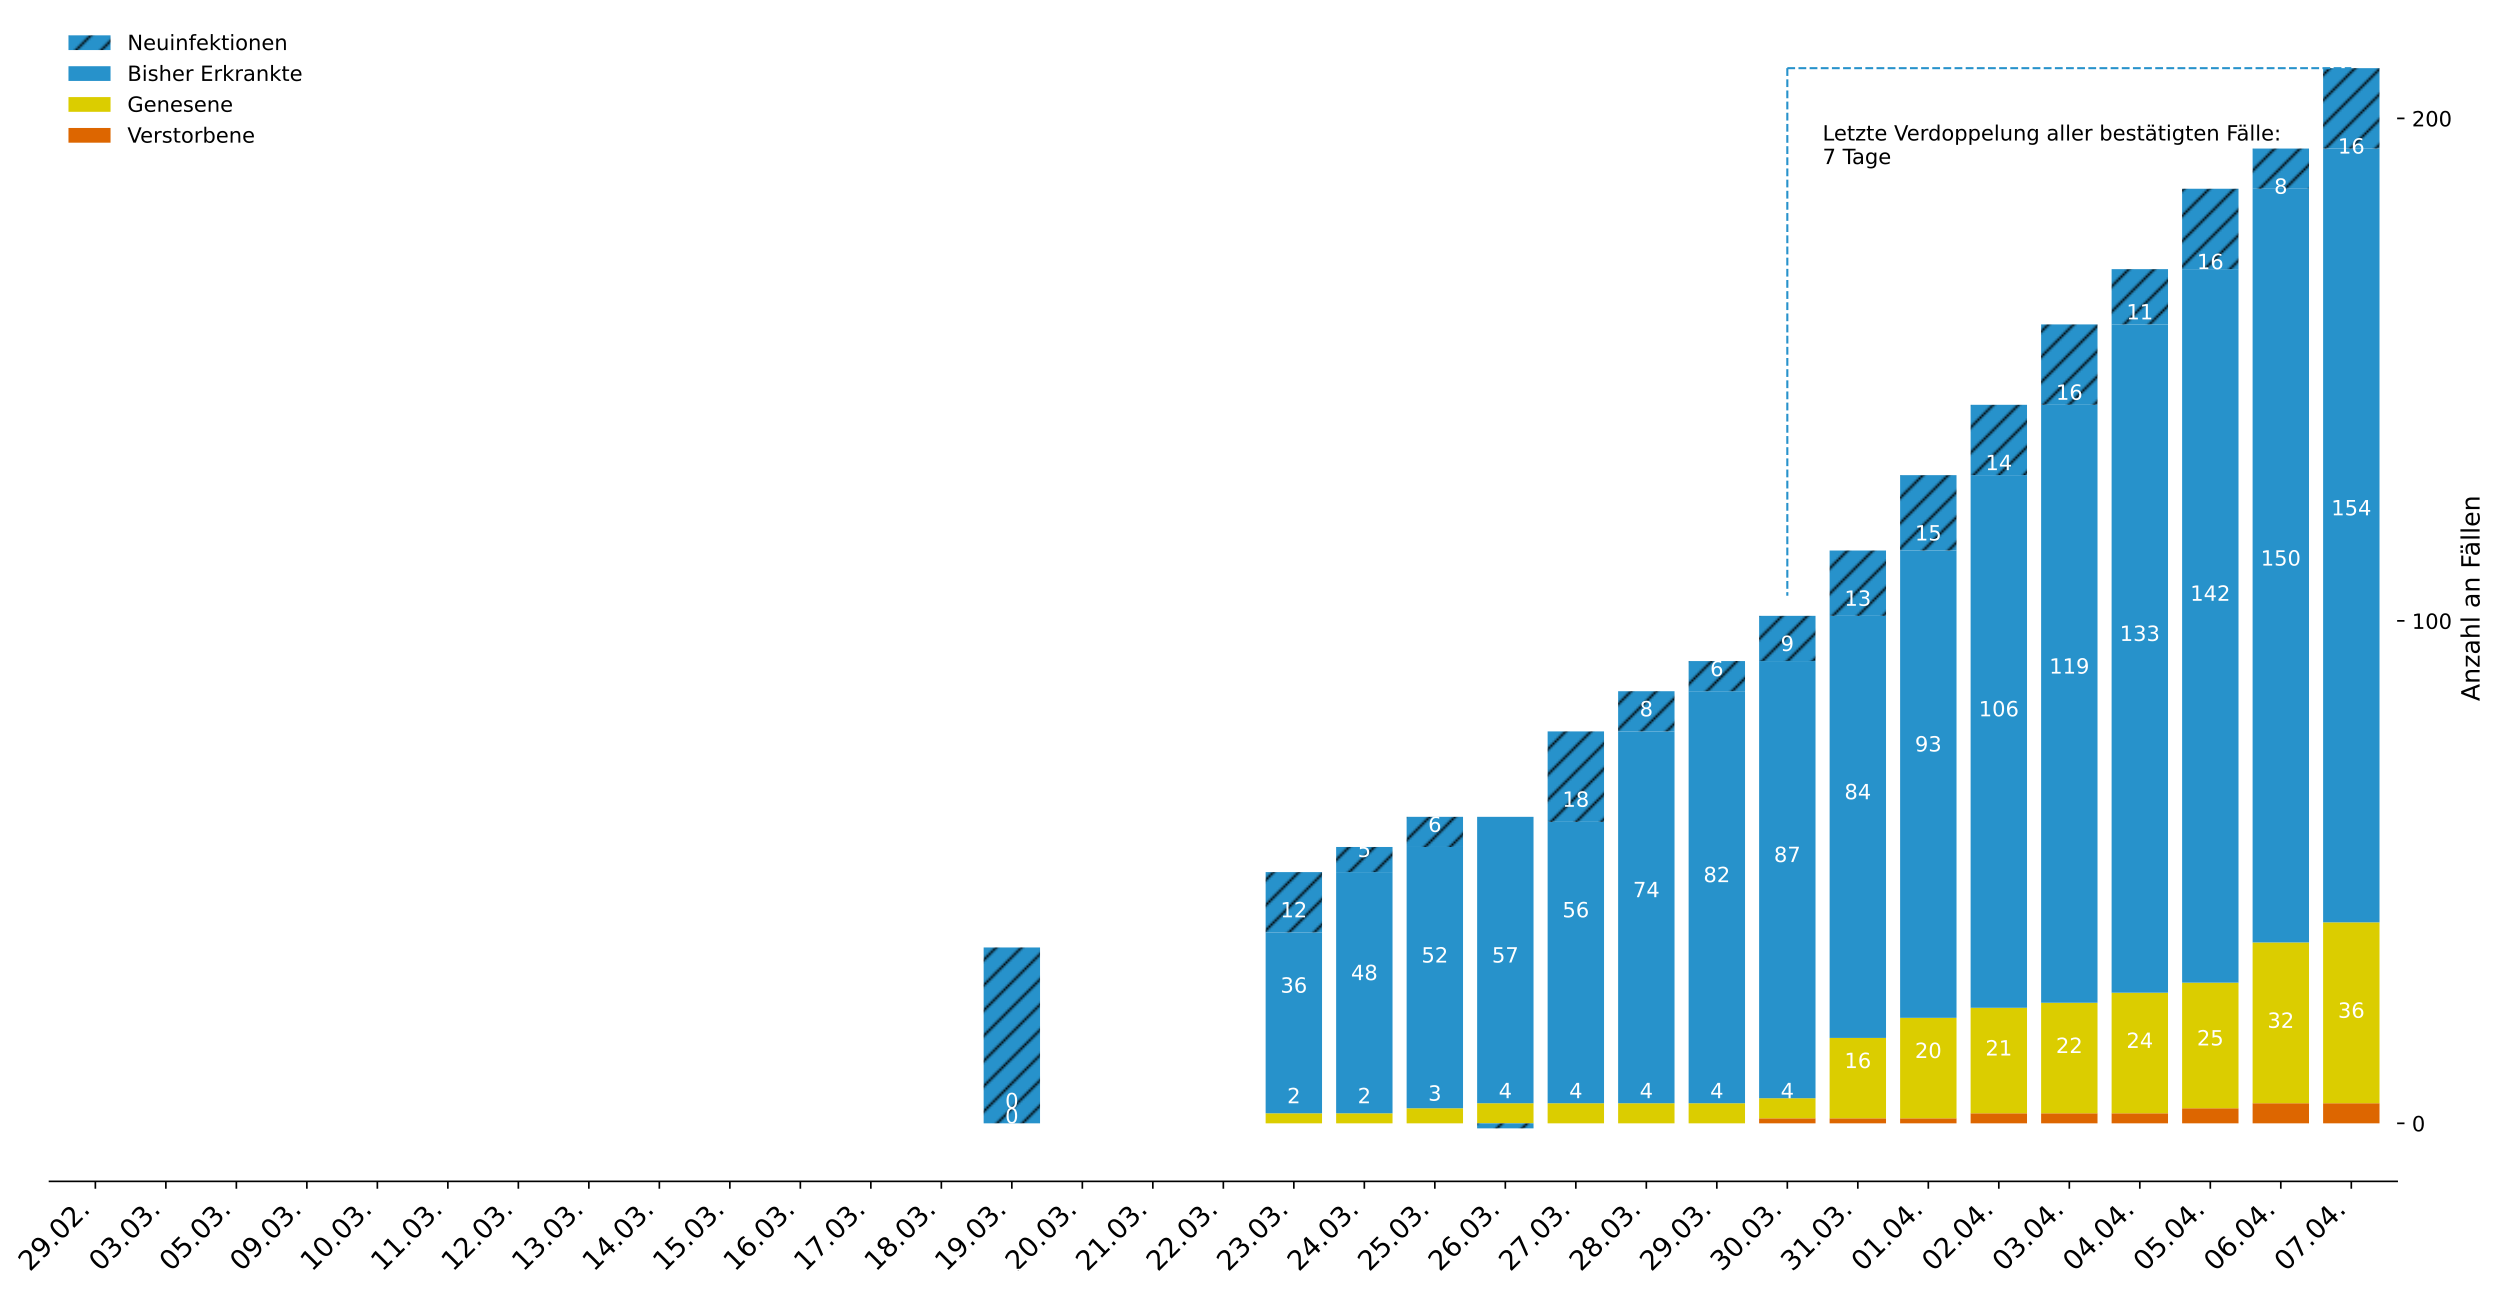 <?xml version="1.0" encoding="utf-8" standalone="no"?>
<!DOCTYPE svg PUBLIC "-//W3C//DTD SVG 1.1//EN"
  "http://www.w3.org/Graphics/SVG/1.1/DTD/svg11.dtd">
<!-- Created with matplotlib (https://matplotlib.org/) -->
<svg height="619.727pt" version="1.1" viewBox="0 0 1188.452 619.727" width="1188.452pt" xmlns="http://www.w3.org/2000/svg" xmlns:xlink="http://www.w3.org/1999/xlink">
 <defs>
  <style type="text/css">
*{stroke-linecap:butt;stroke-linejoin:round;}
  </style>
 </defs>
 <g id="figure_1">
  <g id="patch_1">
   <path d="M 0 619.727 
L 1188.452 619.727 
L 1188.452 0 
L 0 0 
z
" style="fill:#ffffff;"/>
  </g>
  <g id="axes_1">
   <g id="patch_2">
    <path d="M 23.55 561.6 
L 1139.55 561.6 
L 1139.55 7.2 
L 23.55 7.2 
z
" style="fill:#ffffff;"/>
   </g>
   <g id="patch_3">
    <path clip-path="url(#p27f17bd61e)" d="M 31.929 534.011 
L 58.739 534.011 
L 58.739 534.011 
L 31.929 534.011 
z
" style="fill:url(#h4d04bc0ff7);"/>
   </g>
   <g id="patch_4">
    <path clip-path="url(#p27f17bd61e)" d="M 65.442 534.011 
L 92.253 534.011 
L 92.253 534.011 
L 65.442 534.011 
z
" style="fill:url(#h4d04bc0ff7);"/>
   </g>
   <g id="patch_5">
    <path clip-path="url(#p27f17bd61e)" d="M 98.956 534.011 
L 125.766 534.011 
L 125.766 534.011 
L 98.956 534.011 
z
" style="fill:url(#h4d04bc0ff7);"/>
   </g>
   <g id="patch_6">
    <path clip-path="url(#p27f17bd61e)" d="M 132.469 534.011 
L 159.28 534.011 
L 159.28 534.011 
L 132.469 534.011 
z
" style="fill:url(#h4d04bc0ff7);"/>
   </g>
   <g id="patch_7">
    <path clip-path="url(#p27f17bd61e)" d="M 165.983 534.011 
L 192.794 534.011 
L 192.794 534.011 
L 165.983 534.011 
z
" style="fill:url(#h4d04bc0ff7);"/>
   </g>
   <g id="patch_8">
    <path clip-path="url(#p27f17bd61e)" d="M 199.496 534.011 
L 226.307 534.011 
L 226.307 534.011 
L 199.496 534.011 
z
" style="fill:url(#h4d04bc0ff7);"/>
   </g>
   <g id="patch_9">
    <path clip-path="url(#p27f17bd61e)" d="M 233.01 534.011 
L 259.821 534.011 
L 259.821 534.011 
L 233.01 534.011 
z
" style="fill:url(#h4d04bc0ff7);"/>
   </g>
   <g id="patch_10">
    <path clip-path="url(#p27f17bd61e)" d="M 266.523 534.011 
L 293.334 534.011 
L 293.334 534.011 
L 266.523 534.011 
z
" style="fill:url(#h4d04bc0ff7);"/>
   </g>
   <g id="patch_11">
    <path clip-path="url(#p27f17bd61e)" d="M 300.037 534.011 
L 326.848 534.011 
L 326.848 534.011 
L 300.037 534.011 
z
" style="fill:url(#h4d04bc0ff7);"/>
   </g>
   <g id="patch_12">
    <path clip-path="url(#p27f17bd61e)" d="M 333.55 534.011 
L 360.361 534.011 
L 360.361 534.011 
L 333.55 534.011 
z
" style="fill:url(#h4d04bc0ff7);"/>
   </g>
   <g id="patch_13">
    <path clip-path="url(#p27f17bd61e)" d="M 367.064 534.011 
L 393.875 534.011 
L 393.875 534.011 
L 367.064 534.011 
z
" style="fill:url(#h4d04bc0ff7);"/>
   </g>
   <g id="patch_14">
    <path clip-path="url(#p27f17bd61e)" d="M 400.577 534.011 
L 427.388 534.011 
L 427.388 534.011 
L 400.577 534.011 
z
" style="fill:url(#h4d04bc0ff7);"/>
   </g>
   <g id="patch_15">
    <path clip-path="url(#p27f17bd61e)" d="M 434.091 534.011 
L 460.902 534.011 
L 460.902 534.011 
L 434.091 534.011 
z
" style="fill:url(#h4d04bc0ff7);"/>
   </g>
   <g id="patch_16">
    <path clip-path="url(#p27f17bd61e)" d="M 467.604 534.011 
L 494.415 534.011 
L 494.415 534.011 
L 467.604 534.011 
z
" style="fill:url(#h4d04bc0ff7);"/>
   </g>
   <g id="patch_17">
    <path clip-path="url(#p27f17bd61e)" d="M 501.118 534.011 
L 527.929 534.011 
L 527.929 534.011 
L 501.118 534.011 
z
" style="fill:url(#h4d04bc0ff7);"/>
   </g>
   <g id="patch_18">
    <path clip-path="url(#p27f17bd61e)" d="M 534.631 534.011 
L 561.442 534.011 
L 561.442 534.011 
L 534.631 534.011 
z
" style="fill:url(#h4d04bc0ff7);"/>
   </g>
   <g id="patch_19">
    <path clip-path="url(#p27f17bd61e)" d="M 568.145 534.011 
L 594.956 534.011 
L 594.956 534.011 
L 568.145 534.011 
z
" style="fill:url(#h4d04bc0ff7);"/>
   </g>
   <g id="patch_20">
    <path clip-path="url(#p27f17bd61e)" d="M 601.658 534.011 
L 628.469 534.011 
L 628.469 534.011 
L 601.658 534.011 
z
" style="fill:url(#h4d04bc0ff7);"/>
   </g>
   <g id="patch_21">
    <path clip-path="url(#p27f17bd61e)" d="M 635.172 534.011 
L 661.983 534.011 
L 661.983 534.011 
L 635.172 534.011 
z
" style="fill:url(#h4d04bc0ff7);"/>
   </g>
   <g id="patch_22">
    <path clip-path="url(#p27f17bd61e)" d="M 668.685 534.011 
L 695.496 534.011 
L 695.496 534.011 
L 668.685 534.011 
z
" style="fill:url(#h4d04bc0ff7);"/>
   </g>
   <g id="patch_23">
    <path clip-path="url(#p27f17bd61e)" d="M 702.199 534.011 
L 729.01 534.011 
L 729.01 534.011 
L 702.199 534.011 
z
" style="fill:url(#h4d04bc0ff7);"/>
   </g>
   <g id="patch_24">
    <path clip-path="url(#p27f17bd61e)" d="M 735.712 534.011 
L 762.523 534.011 
L 762.523 534.011 
L 735.712 534.011 
z
" style="fill:url(#h4d04bc0ff7);"/>
   </g>
   <g id="patch_25">
    <path clip-path="url(#p27f17bd61e)" d="M 769.226 534.011 
L 796.037 534.011 
L 796.037 534.011 
L 769.226 534.011 
z
" style="fill:url(#h4d04bc0ff7);"/>
   </g>
   <g id="patch_26">
    <path clip-path="url(#p27f17bd61e)" d="M 802.739 534.011 
L 829.55 534.011 
L 829.55 534.011 
L 802.739 534.011 
z
" style="fill:url(#h4d04bc0ff7);"/>
   </g>
   <g id="patch_27">
    <path clip-path="url(#p27f17bd61e)" d="M 836.253 534.011 
L 863.064 534.011 
L 863.064 531.623 
L 836.253 531.623 
z
" style="fill:url(#h4d04bc0ff7);"/>
   </g>
   <g id="patch_28">
    <path clip-path="url(#p27f17bd61e)" d="M 869.766 534.011 
L 896.577 534.011 
L 896.577 531.623 
L 869.766 531.623 
z
" style="fill:url(#h4d04bc0ff7);"/>
   </g>
   <g id="patch_29">
    <path clip-path="url(#p27f17bd61e)" d="M 903.28 534.011 
L 930.091 534.011 
L 930.091 531.623 
L 903.28 531.623 
z
" style="fill:url(#h4d04bc0ff7);"/>
   </g>
   <g id="patch_30">
    <path clip-path="url(#p27f17bd61e)" d="M 936.794 534.011 
L 963.604 534.011 
L 963.604 529.234 
L 936.794 529.234 
z
" style="fill:url(#h4d04bc0ff7);"/>
   </g>
   <g id="patch_31">
    <path clip-path="url(#p27f17bd61e)" d="M 970.307 534.011 
L 997.118 534.011 
L 997.118 529.234 
L 970.307 529.234 
z
" style="fill:url(#h4d04bc0ff7);"/>
   </g>
   <g id="patch_32">
    <path clip-path="url(#p27f17bd61e)" d="M 1003.821 534.011 
L 1030.631 534.011 
L 1030.631 529.234 
L 1003.821 529.234 
z
" style="fill:url(#h4d04bc0ff7);"/>
   </g>
   <g id="patch_33">
    <path clip-path="url(#p27f17bd61e)" d="M 1037.334 534.011 
L 1064.145 534.011 
L 1064.145 526.845 
L 1037.334 526.845 
z
" style="fill:url(#h4d04bc0ff7);"/>
   </g>
   <g id="patch_34">
    <path clip-path="url(#p27f17bd61e)" d="M 1070.848 534.011 
L 1097.658 534.011 
L 1097.658 524.457 
L 1070.848 524.457 
z
" style="fill:url(#h4d04bc0ff7);"/>
   </g>
   <g id="patch_35">
    <path clip-path="url(#p27f17bd61e)" d="M 1104.361 534.011 
L 1131.172 534.011 
L 1131.172 524.457 
L 1104.361 524.457 
z
" style="fill:url(#h4d04bc0ff7);"/>
   </g>
   <g id="patch_36">
    <path clip-path="url(#p27f17bd61e)" d="M 31.929 534.011 
L 58.739 534.011 
L 58.739 534.011 
L 31.929 534.011 
z
" style="fill:url(#h63d540d4fa);"/>
   </g>
   <g id="patch_37">
    <path clip-path="url(#p27f17bd61e)" d="M 65.442 534.011 
L 92.253 534.011 
L 92.253 534.011 
L 65.442 534.011 
z
" style="fill:url(#h63d540d4fa);"/>
   </g>
   <g id="patch_38">
    <path clip-path="url(#p27f17bd61e)" d="M 98.956 534.011 
L 125.766 534.011 
L 125.766 534.011 
L 98.956 534.011 
z
" style="fill:url(#h63d540d4fa);"/>
   </g>
   <g id="patch_39">
    <path clip-path="url(#p27f17bd61e)" d="M 132.469 534.011 
L 159.28 534.011 
L 159.28 534.011 
L 132.469 534.011 
z
" style="fill:url(#h63d540d4fa);"/>
   </g>
   <g id="patch_40">
    <path clip-path="url(#p27f17bd61e)" d="M 165.983 534.011 
L 192.794 534.011 
L 192.794 534.011 
L 165.983 534.011 
z
" style="fill:url(#h63d540d4fa);"/>
   </g>
   <g id="patch_41">
    <path clip-path="url(#p27f17bd61e)" d="M 199.496 534.011 
L 226.307 534.011 
L 226.307 534.011 
L 199.496 534.011 
z
" style="fill:url(#h63d540d4fa);"/>
   </g>
   <g id="patch_42">
    <path clip-path="url(#p27f17bd61e)" d="M 233.01 534.011 
L 259.821 534.011 
L 259.821 534.011 
L 233.01 534.011 
z
" style="fill:url(#h63d540d4fa);"/>
   </g>
   <g id="patch_43">
    <path clip-path="url(#p27f17bd61e)" d="M 266.523 534.011 
L 293.334 534.011 
L 293.334 534.011 
L 266.523 534.011 
z
" style="fill:url(#h63d540d4fa);"/>
   </g>
   <g id="patch_44">
    <path clip-path="url(#p27f17bd61e)" d="M 300.037 534.011 
L 326.848 534.011 
L 326.848 534.011 
L 300.037 534.011 
z
" style="fill:url(#h63d540d4fa);"/>
   </g>
   <g id="patch_45">
    <path clip-path="url(#p27f17bd61e)" d="M 333.55 534.011 
L 360.361 534.011 
L 360.361 534.011 
L 333.55 534.011 
z
" style="fill:url(#h63d540d4fa);"/>
   </g>
   <g id="patch_46">
    <path clip-path="url(#p27f17bd61e)" d="M 367.064 534.011 
L 393.875 534.011 
L 393.875 534.011 
L 367.064 534.011 
z
" style="fill:url(#h63d540d4fa);"/>
   </g>
   <g id="patch_47">
    <path clip-path="url(#p27f17bd61e)" d="M 400.577 534.011 
L 427.388 534.011 
L 427.388 534.011 
L 400.577 534.011 
z
" style="fill:url(#h63d540d4fa);"/>
   </g>
   <g id="patch_48">
    <path clip-path="url(#p27f17bd61e)" d="M 434.091 534.011 
L 460.902 534.011 
L 460.902 534.011 
L 434.091 534.011 
z
" style="fill:url(#h63d540d4fa);"/>
   </g>
   <g id="patch_49">
    <path clip-path="url(#p27f17bd61e)" d="M 467.604 534.011 
L 494.415 534.011 
L 494.415 534.011 
L 467.604 534.011 
z
" style="fill:url(#h63d540d4fa);"/>
   </g>
   <g id="patch_50">
    <path clip-path="url(#p27f17bd61e)" d="M 501.118 534.011 
L 527.929 534.011 
L 527.929 534.011 
L 501.118 534.011 
z
" style="fill:url(#h63d540d4fa);"/>
   </g>
   <g id="patch_51">
    <path clip-path="url(#p27f17bd61e)" d="M 534.631 534.011 
L 561.442 534.011 
L 561.442 534.011 
L 534.631 534.011 
z
" style="fill:url(#h63d540d4fa);"/>
   </g>
   <g id="patch_52">
    <path clip-path="url(#p27f17bd61e)" d="M 568.145 534.011 
L 594.956 534.011 
L 594.956 534.011 
L 568.145 534.011 
z
" style="fill:url(#h63d540d4fa);"/>
   </g>
   <g id="patch_53">
    <path clip-path="url(#p27f17bd61e)" d="M 601.658 534.011 
L 628.469 534.011 
L 628.469 529.234 
L 601.658 529.234 
z
" style="fill:url(#h63d540d4fa);"/>
   </g>
   <g id="patch_54">
    <path clip-path="url(#p27f17bd61e)" d="M 635.172 534.011 
L 661.983 534.011 
L 661.983 529.234 
L 635.172 529.234 
z
" style="fill:url(#h63d540d4fa);"/>
   </g>
   <g id="patch_55">
    <path clip-path="url(#p27f17bd61e)" d="M 668.685 534.011 
L 695.496 534.011 
L 695.496 526.845 
L 668.685 526.845 
z
" style="fill:url(#h63d540d4fa);"/>
   </g>
   <g id="patch_56">
    <path clip-path="url(#p27f17bd61e)" d="M 702.199 534.011 
L 729.01 534.011 
L 729.01 524.457 
L 702.199 524.457 
z
" style="fill:url(#h63d540d4fa);"/>
   </g>
   <g id="patch_57">
    <path clip-path="url(#p27f17bd61e)" d="M 735.712 534.011 
L 762.523 534.011 
L 762.523 524.457 
L 735.712 524.457 
z
" style="fill:url(#h63d540d4fa);"/>
   </g>
   <g id="patch_58">
    <path clip-path="url(#p27f17bd61e)" d="M 769.226 534.011 
L 796.037 534.011 
L 796.037 524.457 
L 769.226 524.457 
z
" style="fill:url(#h63d540d4fa);"/>
   </g>
   <g id="patch_59">
    <path clip-path="url(#p27f17bd61e)" d="M 802.739 534.011 
L 829.55 534.011 
L 829.55 524.457 
L 802.739 524.457 
z
" style="fill:url(#h63d540d4fa);"/>
   </g>
   <g id="patch_60">
    <path clip-path="url(#p27f17bd61e)" d="M 836.253 531.623 
L 863.064 531.623 
L 863.064 522.068 
L 836.253 522.068 
z
" style="fill:url(#h63d540d4fa);"/>
   </g>
   <g id="patch_61">
    <path clip-path="url(#p27f17bd61e)" d="M 869.766 531.623 
L 896.577 531.623 
L 896.577 493.405 
L 869.766 493.405 
z
" style="fill:url(#h63d540d4fa);"/>
   </g>
   <g id="patch_62">
    <path clip-path="url(#p27f17bd61e)" d="M 903.28 531.623 
L 930.091 531.623 
L 930.091 483.85 
L 903.28 483.85 
z
" style="fill:url(#h63d540d4fa);"/>
   </g>
   <g id="patch_63">
    <path clip-path="url(#p27f17bd61e)" d="M 936.794 529.234 
L 963.604 529.234 
L 963.604 479.073 
L 936.794 479.073 
z
" style="fill:url(#h63d540d4fa);"/>
   </g>
   <g id="patch_64">
    <path clip-path="url(#p27f17bd61e)" d="M 970.307 529.234 
L 997.118 529.234 
L 997.118 476.684 
L 970.307 476.684 
z
" style="fill:url(#h63d540d4fa);"/>
   </g>
   <g id="patch_65">
    <path clip-path="url(#p27f17bd61e)" d="M 1003.821 529.234 
L 1030.631 529.234 
L 1030.631 471.907 
L 1003.821 471.907 
z
" style="fill:url(#h63d540d4fa);"/>
   </g>
   <g id="patch_66">
    <path clip-path="url(#p27f17bd61e)" d="M 1037.334 526.845 
L 1064.145 526.845 
L 1064.145 467.13 
L 1037.334 467.13 
z
" style="fill:url(#h63d540d4fa);"/>
   </g>
   <g id="patch_67">
    <path clip-path="url(#p27f17bd61e)" d="M 1070.848 524.457 
L 1097.658 524.457 
L 1097.658 448.021 
L 1070.848 448.021 
z
" style="fill:url(#h63d540d4fa);"/>
   </g>
   <g id="patch_68">
    <path clip-path="url(#p27f17bd61e)" d="M 1104.361 524.457 
L 1131.172 524.457 
L 1131.172 438.466 
L 1104.361 438.466 
z
" style="fill:url(#h63d540d4fa);"/>
   </g>
   <g id="patch_69">
    <path clip-path="url(#p27f17bd61e)" d="M 31.929 534.011 
L 58.739 534.011 
L 58.739 534.011 
L 31.929 534.011 
z
" style="fill:url(#hf769e0b3a9);"/>
   </g>
   <g id="patch_70">
    <path clip-path="url(#p27f17bd61e)" d="M 65.442 534.011 
L 92.253 534.011 
L 92.253 534.011 
L 65.442 534.011 
z
" style="fill:url(#hf769e0b3a9);"/>
   </g>
   <g id="patch_71">
    <path clip-path="url(#p27f17bd61e)" d="M 98.956 534.011 
L 125.766 534.011 
L 125.766 534.011 
L 98.956 534.011 
z
" style="fill:url(#hf769e0b3a9);"/>
   </g>
   <g id="patch_72">
    <path clip-path="url(#p27f17bd61e)" d="M 132.469 534.011 
L 159.28 534.011 
L 159.28 534.011 
L 132.469 534.011 
z
" style="fill:url(#hf769e0b3a9);"/>
   </g>
   <g id="patch_73">
    <path clip-path="url(#p27f17bd61e)" d="M 165.983 534.011 
L 192.794 534.011 
L 192.794 534.011 
L 165.983 534.011 
z
" style="fill:url(#hf769e0b3a9);"/>
   </g>
   <g id="patch_74">
    <path clip-path="url(#p27f17bd61e)" d="M 199.496 534.011 
L 226.307 534.011 
L 226.307 534.011 
L 199.496 534.011 
z
" style="fill:url(#hf769e0b3a9);"/>
   </g>
   <g id="patch_75">
    <path clip-path="url(#p27f17bd61e)" d="M 233.01 534.011 
L 259.821 534.011 
L 259.821 534.011 
L 233.01 534.011 
z
" style="fill:url(#hf769e0b3a9);"/>
   </g>
   <g id="patch_76">
    <path clip-path="url(#p27f17bd61e)" d="M 266.523 534.011 
L 293.334 534.011 
L 293.334 534.011 
L 266.523 534.011 
z
" style="fill:url(#hf769e0b3a9);"/>
   </g>
   <g id="patch_77">
    <path clip-path="url(#p27f17bd61e)" d="M 300.037 534.011 
L 326.848 534.011 
L 326.848 534.011 
L 300.037 534.011 
z
" style="fill:url(#hf769e0b3a9);"/>
   </g>
   <g id="patch_78">
    <path clip-path="url(#p27f17bd61e)" d="M 333.55 534.011 
L 360.361 534.011 
L 360.361 534.011 
L 333.55 534.011 
z
" style="fill:url(#hf769e0b3a9);"/>
   </g>
   <g id="patch_79">
    <path clip-path="url(#p27f17bd61e)" d="M 367.064 534.011 
L 393.875 534.011 
L 393.875 534.011 
L 367.064 534.011 
z
" style="fill:url(#hf769e0b3a9);"/>
   </g>
   <g id="patch_80">
    <path clip-path="url(#p27f17bd61e)" d="M 400.577 534.011 
L 427.388 534.011 
L 427.388 534.011 
L 400.577 534.011 
z
" style="fill:url(#hf769e0b3a9);"/>
   </g>
   <g id="patch_81">
    <path clip-path="url(#p27f17bd61e)" d="M 434.091 534.011 
L 460.902 534.011 
L 460.902 534.011 
L 434.091 534.011 
z
" style="fill:url(#hf769e0b3a9);"/>
   </g>
   <g id="patch_82">
    <path clip-path="url(#p27f17bd61e)" d="M 467.604 534.011 
L 494.415 534.011 
L 494.415 534.011 
L 467.604 534.011 
z
" style="fill:url(#hf769e0b3a9);"/>
   </g>
   <g id="patch_83">
    <path clip-path="url(#p27f17bd61e)" d="M 501.118 534.011 
L 527.929 534.011 
L 527.929 534.011 
L 501.118 534.011 
z
" style="fill:url(#hf769e0b3a9);"/>
   </g>
   <g id="patch_84">
    <path clip-path="url(#p27f17bd61e)" d="M 534.631 534.011 
L 561.442 534.011 
L 561.442 534.011 
L 534.631 534.011 
z
" style="fill:url(#hf769e0b3a9);"/>
   </g>
   <g id="patch_85">
    <path clip-path="url(#p27f17bd61e)" d="M 568.145 534.011 
L 594.956 534.011 
L 594.956 534.011 
L 568.145 534.011 
z
" style="fill:url(#hf769e0b3a9);"/>
   </g>
   <g id="patch_86">
    <path clip-path="url(#p27f17bd61e)" d="M 601.658 529.234 
L 628.469 529.234 
L 628.469 443.244 
L 601.658 443.244 
z
" style="fill:url(#hf769e0b3a9);"/>
   </g>
   <g id="patch_87">
    <path clip-path="url(#p27f17bd61e)" d="M 635.172 529.234 
L 661.983 529.234 
L 661.983 414.58 
L 635.172 414.58 
z
" style="fill:url(#hf769e0b3a9);"/>
   </g>
   <g id="patch_88">
    <path clip-path="url(#p27f17bd61e)" d="M 668.685 526.845 
L 695.496 526.845 
L 695.496 402.637 
L 668.685 402.637 
z
" style="fill:url(#hf769e0b3a9);"/>
   </g>
   <g id="patch_89">
    <path clip-path="url(#p27f17bd61e)" d="M 702.199 524.457 
L 729.01 524.457 
L 729.01 388.305 
L 702.199 388.305 
z
" style="fill:url(#hf769e0b3a9);"/>
   </g>
   <g id="patch_90">
    <path clip-path="url(#p27f17bd61e)" d="M 735.712 524.457 
L 762.523 524.457 
L 762.523 390.694 
L 735.712 390.694 
z
" style="fill:url(#hf769e0b3a9);"/>
   </g>
   <g id="patch_91">
    <path clip-path="url(#p27f17bd61e)" d="M 769.226 524.457 
L 796.037 524.457 
L 796.037 347.699 
L 769.226 347.699 
z
" style="fill:url(#hf769e0b3a9);"/>
   </g>
   <g id="patch_92">
    <path clip-path="url(#p27f17bd61e)" d="M 802.739 524.457 
L 829.55 524.457 
L 829.55 328.59 
L 802.739 328.59 
z
" style="fill:url(#hf769e0b3a9);"/>
   </g>
   <g id="patch_93">
    <path clip-path="url(#p27f17bd61e)" d="M 836.253 522.068 
L 863.064 522.068 
L 863.064 314.258 
L 836.253 314.258 
z
" style="fill:url(#hf769e0b3a9);"/>
   </g>
   <g id="patch_94">
    <path clip-path="url(#p27f17bd61e)" d="M 869.766 493.405 
L 896.577 493.405 
L 896.577 292.76 
L 869.766 292.76 
z
" style="fill:url(#hf769e0b3a9);"/>
   </g>
   <g id="patch_95">
    <path clip-path="url(#p27f17bd61e)" d="M 903.28 483.85 
L 930.091 483.85 
L 930.091 261.708 
L 903.28 261.708 
z
" style="fill:url(#hf769e0b3a9);"/>
   </g>
   <g id="patch_96">
    <path clip-path="url(#p27f17bd61e)" d="M 936.794 479.073 
L 963.604 479.073 
L 963.604 225.879 
L 936.794 225.879 
z
" style="fill:url(#hf769e0b3a9);"/>
   </g>
   <g id="patch_97">
    <path clip-path="url(#p27f17bd61e)" d="M 970.307 476.684 
L 997.118 476.684 
L 997.118 192.438 
L 970.307 192.438 
z
" style="fill:url(#hf769e0b3a9);"/>
   </g>
   <g id="patch_98">
    <path clip-path="url(#p27f17bd61e)" d="M 1003.821 471.907 
L 1030.631 471.907 
L 1030.631 154.22 
L 1003.821 154.22 
z
" style="fill:url(#hf769e0b3a9);"/>
   </g>
   <g id="patch_99">
    <path clip-path="url(#p27f17bd61e)" d="M 1037.334 467.13 
L 1064.145 467.13 
L 1064.145 127.945 
L 1037.334 127.945 
z
" style="fill:url(#hf769e0b3a9);"/>
   </g>
   <g id="patch_100">
    <path clip-path="url(#p27f17bd61e)" d="M 1070.848 448.021 
L 1097.658 448.021 
L 1097.658 89.727 
L 1070.848 89.727 
z
" style="fill:url(#hf769e0b3a9);"/>
   </g>
   <g id="patch_101">
    <path clip-path="url(#p27f17bd61e)" d="M 1104.361 438.466 
L 1131.172 438.466 
L 1131.172 70.618 
L 1104.361 70.618 
z
" style="fill:url(#hf769e0b3a9);"/>
   </g>
   <g id="patch_102">
    <path clip-path="url(#p27f17bd61e)" d="M 31.929 534.011 
L 58.739 534.011 
L 58.739 534.011 
L 31.929 534.011 
z
" style="fill:url(#h6607620c4c);"/>
   </g>
   <g id="patch_103">
    <path clip-path="url(#p27f17bd61e)" d="M 65.442 534.011 
L 92.253 534.011 
L 92.253 534.011 
L 65.442 534.011 
z
" style="fill:url(#h6607620c4c);"/>
   </g>
   <g id="patch_104">
    <path clip-path="url(#p27f17bd61e)" d="M 98.956 534.011 
L 125.766 534.011 
L 125.766 534.011 
L 98.956 534.011 
z
" style="fill:url(#h6607620c4c);"/>
   </g>
   <g id="patch_105">
    <path clip-path="url(#p27f17bd61e)" d="M 132.469 534.011 
L 159.28 534.011 
L 159.28 534.011 
L 132.469 534.011 
z
" style="fill:url(#h6607620c4c);"/>
   </g>
   <g id="patch_106">
    <path clip-path="url(#p27f17bd61e)" d="M 165.983 534.011 
L 192.794 534.011 
L 192.794 534.011 
L 165.983 534.011 
z
" style="fill:url(#h6607620c4c);"/>
   </g>
   <g id="patch_107">
    <path clip-path="url(#p27f17bd61e)" d="M 199.496 534.011 
L 226.307 534.011 
L 226.307 534.011 
L 199.496 534.011 
z
" style="fill:url(#h6607620c4c);"/>
   </g>
   <g id="patch_108">
    <path clip-path="url(#p27f17bd61e)" d="M 233.01 534.011 
L 259.821 534.011 
L 259.821 534.011 
L 233.01 534.011 
z
" style="fill:url(#h6607620c4c);"/>
   </g>
   <g id="patch_109">
    <path clip-path="url(#p27f17bd61e)" d="M 266.523 534.011 
L 293.334 534.011 
L 293.334 534.011 
L 266.523 534.011 
z
" style="fill:url(#h6607620c4c);"/>
   </g>
   <g id="patch_110">
    <path clip-path="url(#p27f17bd61e)" d="M 300.037 534.011 
L 326.848 534.011 
L 326.848 534.011 
L 300.037 534.011 
z
" style="fill:url(#h6607620c4c);"/>
   </g>
   <g id="patch_111">
    <path clip-path="url(#p27f17bd61e)" d="M 333.55 534.011 
L 360.361 534.011 
L 360.361 534.011 
L 333.55 534.011 
z
" style="fill:url(#h6607620c4c);"/>
   </g>
   <g id="patch_112">
    <path clip-path="url(#p27f17bd61e)" d="M 367.064 534.011 
L 393.875 534.011 
L 393.875 534.011 
L 367.064 534.011 
z
" style="fill:url(#h6607620c4c);"/>
   </g>
   <g id="patch_113">
    <path clip-path="url(#p27f17bd61e)" d="M 400.577 534.011 
L 427.388 534.011 
L 427.388 534.011 
L 400.577 534.011 
z
" style="fill:url(#h6607620c4c);"/>
   </g>
   <g id="patch_114">
    <path clip-path="url(#p27f17bd61e)" d="M 434.091 534.011 
L 460.902 534.011 
L 460.902 534.011 
L 434.091 534.011 
z
" style="fill:url(#h6607620c4c);"/>
   </g>
   <g id="patch_115">
    <path clip-path="url(#p27f17bd61e)" d="M 467.604 534.011 
L 494.415 534.011 
L 494.415 450.409 
L 467.604 450.409 
z
" style="fill:url(#h6607620c4c);"/>
   </g>
   <g id="patch_116">
    <path clip-path="url(#p27f17bd61e)" d="M 501.118 534.011 
L 527.929 534.011 
L 527.929 534.011 
L 501.118 534.011 
z
" style="fill:url(#h6607620c4c);"/>
   </g>
   <g id="patch_117">
    <path clip-path="url(#p27f17bd61e)" d="M 534.631 534.011 
L 561.442 534.011 
L 561.442 534.011 
L 534.631 534.011 
z
" style="fill:url(#h6607620c4c);"/>
   </g>
   <g id="patch_118">
    <path clip-path="url(#p27f17bd61e)" d="M 568.145 534.011 
L 594.956 534.011 
L 594.956 534.011 
L 568.145 534.011 
z
" style="fill:url(#h6607620c4c);"/>
   </g>
   <g id="patch_119">
    <path clip-path="url(#p27f17bd61e)" d="M 601.658 443.244 
L 628.469 443.244 
L 628.469 414.58 
L 601.658 414.58 
z
" style="fill:url(#h6607620c4c);"/>
   </g>
   <g id="patch_120">
    <path clip-path="url(#p27f17bd61e)" d="M 635.172 414.58 
L 661.983 414.58 
L 661.983 402.637 
L 635.172 402.637 
z
" style="fill:url(#h6607620c4c);"/>
   </g>
   <g id="patch_121">
    <path clip-path="url(#p27f17bd61e)" d="M 668.685 402.637 
L 695.496 402.637 
L 695.496 388.305 
L 668.685 388.305 
z
" style="fill:url(#h6607620c4c);"/>
   </g>
   <g id="patch_122">
    <path clip-path="url(#p27f17bd61e)" d="M 702.199 534.011 
L 729.01 534.011 
L 729.01 536.4 
L 702.199 536.4 
z
" style="fill:url(#h6607620c4c);"/>
   </g>
   <g id="patch_123">
    <path clip-path="url(#p27f17bd61e)" d="M 735.712 390.694 
L 762.523 390.694 
L 762.523 347.699 
L 735.712 347.699 
z
" style="fill:url(#h6607620c4c);"/>
   </g>
   <g id="patch_124">
    <path clip-path="url(#p27f17bd61e)" d="M 769.226 347.699 
L 796.037 347.699 
L 796.037 328.59 
L 769.226 328.59 
z
" style="fill:url(#h6607620c4c);"/>
   </g>
   <g id="patch_125">
    <path clip-path="url(#p27f17bd61e)" d="M 802.739 328.59 
L 829.55 328.59 
L 829.55 314.258 
L 802.739 314.258 
z
" style="fill:url(#h6607620c4c);"/>
   </g>
   <g id="patch_126">
    <path clip-path="url(#p27f17bd61e)" d="M 836.253 314.258 
L 863.064 314.258 
L 863.064 292.76 
L 836.253 292.76 
z
" style="fill:url(#h6607620c4c);"/>
   </g>
   <g id="patch_127">
    <path clip-path="url(#p27f17bd61e)" d="M 869.766 292.76 
L 896.577 292.76 
L 896.577 261.708 
L 869.766 261.708 
z
" style="fill:url(#h6607620c4c);"/>
   </g>
   <g id="patch_128">
    <path clip-path="url(#p27f17bd61e)" d="M 903.28 261.708 
L 930.091 261.708 
L 930.091 225.879 
L 903.28 225.879 
z
" style="fill:url(#h6607620c4c);"/>
   </g>
   <g id="patch_129">
    <path clip-path="url(#p27f17bd61e)" d="M 936.794 225.879 
L 963.604 225.879 
L 963.604 192.438 
L 936.794 192.438 
z
" style="fill:url(#h6607620c4c);"/>
   </g>
   <g id="patch_130">
    <path clip-path="url(#p27f17bd61e)" d="M 970.307 192.438 
L 997.118 192.438 
L 997.118 154.22 
L 970.307 154.22 
z
" style="fill:url(#h6607620c4c);"/>
   </g>
   <g id="patch_131">
    <path clip-path="url(#p27f17bd61e)" d="M 1003.821 154.22 
L 1030.631 154.22 
L 1030.631 127.945 
L 1003.821 127.945 
z
" style="fill:url(#h6607620c4c);"/>
   </g>
   <g id="patch_132">
    <path clip-path="url(#p27f17bd61e)" d="M 1037.334 127.945 
L 1064.145 127.945 
L 1064.145 89.727 
L 1037.334 89.727 
z
" style="fill:url(#h6607620c4c);"/>
   </g>
   <g id="patch_133">
    <path clip-path="url(#p27f17bd61e)" d="M 1070.848 89.727 
L 1097.658 89.727 
L 1097.658 70.618 
L 1070.848 70.618 
z
" style="fill:url(#h6607620c4c);"/>
   </g>
   <g id="patch_134">
    <path clip-path="url(#p27f17bd61e)" d="M 1104.361 70.618 
L 1131.172 70.618 
L 1131.172 32.4 
L 1104.361 32.4 
z
" style="fill:url(#h6607620c4c);"/>
   </g>
   <g id="matplotlib.axis_1">
    <g id="xtick_1">
     <g id="line2d_1">
      <defs>
       <path d="M 0 0 
L 0 3.5 
" id="m53692d9f0f" style="stroke:#000000;stroke-width:0.8;"/>
      </defs>
      <g>
       <use style="stroke:#000000;stroke-width:0.8;" x="45.334" xlink:href="#m53692d9f0f" y="561.6"/>
      </g>
     </g>
     <g id="text_1">
      <!-- 29.02. -->
      <defs>
       <path d="M 19.188 8.297 
L 53.609 8.297 
L 53.609 0 
L 7.328 0 
L 7.328 8.297 
Q 12.938 14.109 22.625 23.891 
Q 32.328 33.688 34.812 36.531 
Q 39.547 41.844 41.422 45.531 
Q 43.312 49.219 43.312 52.781 
Q 43.312 58.594 39.234 62.25 
Q 35.156 65.922 28.609 65.922 
Q 23.969 65.922 18.812 64.312 
Q 13.672 62.703 7.812 59.422 
L 7.812 69.391 
Q 13.766 71.781 18.938 73 
Q 24.125 74.219 28.422 74.219 
Q 39.75 74.219 46.484 68.547 
Q 53.219 62.891 53.219 53.422 
Q 53.219 48.922 51.531 44.891 
Q 49.859 40.875 45.406 35.406 
Q 44.188 33.984 37.641 27.219 
Q 31.109 20.453 19.188 8.297 
z
" id="DejaVuSans-50"/>
       <path d="M 10.984 1.516 
L 10.984 10.5 
Q 14.703 8.734 18.5 7.812 
Q 22.312 6.891 25.984 6.891 
Q 35.75 6.891 40.891 13.453 
Q 46.047 20.016 46.781 33.406 
Q 43.953 29.203 39.594 26.953 
Q 35.25 24.703 29.984 24.703 
Q 19.047 24.703 12.672 31.312 
Q 6.297 37.938 6.297 49.422 
Q 6.297 60.641 12.938 67.422 
Q 19.578 74.219 30.609 74.219 
Q 43.266 74.219 49.922 64.516 
Q 56.594 54.828 56.594 36.375 
Q 56.594 19.141 48.406 8.859 
Q 40.234 -1.422 26.422 -1.422 
Q 22.703 -1.422 18.891 -0.688 
Q 15.094 0.047 10.984 1.516 
z
M 30.609 32.422 
Q 37.25 32.422 41.125 36.953 
Q 45.016 41.5 45.016 49.422 
Q 45.016 57.281 41.125 61.844 
Q 37.25 66.406 30.609 66.406 
Q 23.969 66.406 20.094 61.844 
Q 16.219 57.281 16.219 49.422 
Q 16.219 41.5 20.094 36.953 
Q 23.969 32.422 30.609 32.422 
z
" id="DejaVuSans-57"/>
       <path d="M 10.688 12.406 
L 21 12.406 
L 21 0 
L 10.688 0 
z
" id="DejaVuSans-46"/>
       <path d="M 31.781 66.406 
Q 24.172 66.406 20.328 58.906 
Q 16.5 51.422 16.5 36.375 
Q 16.5 21.391 20.328 13.891 
Q 24.172 6.391 31.781 6.391 
Q 39.453 6.391 43.281 13.891 
Q 47.125 21.391 47.125 36.375 
Q 47.125 51.422 43.281 58.906 
Q 39.453 66.406 31.781 66.406 
z
M 31.781 74.219 
Q 44.047 74.219 50.516 64.516 
Q 56.984 54.828 56.984 36.375 
Q 56.984 17.969 50.516 8.266 
Q 44.047 -1.422 31.781 -1.422 
Q 19.531 -1.422 13.062 8.266 
Q 6.594 17.969 6.594 36.375 
Q 6.594 54.828 13.062 64.516 
Q 19.531 74.219 31.781 74.219 
z
" id="DejaVuSans-48"/>
      </defs>
      <g transform="translate(14.185 604.822)rotate(-45)scale(0.13 -0.13)">
       <use xlink:href="#DejaVuSans-50"/>
       <use x="63.623" xlink:href="#DejaVuSans-57"/>
       <use x="127.246" xlink:href="#DejaVuSans-46"/>
       <use x="159.033" xlink:href="#DejaVuSans-48"/>
       <use x="222.656" xlink:href="#DejaVuSans-50"/>
       <use x="286.279" xlink:href="#DejaVuSans-46"/>
      </g>
     </g>
    </g>
    <g id="xtick_2">
     <g id="line2d_2">
      <g>
       <use style="stroke:#000000;stroke-width:0.8;" x="78.848" xlink:href="#m53692d9f0f" y="561.6"/>
      </g>
     </g>
     <g id="text_2">
      <!-- 03.03. -->
      <defs>
       <path d="M 40.578 39.312 
Q 47.656 37.797 51.625 33 
Q 55.609 28.219 55.609 21.188 
Q 55.609 10.406 48.188 4.484 
Q 40.766 -1.422 27.094 -1.422 
Q 22.516 -1.422 17.656 -0.516 
Q 12.797 0.391 7.625 2.203 
L 7.625 11.719 
Q 11.719 9.328 16.594 8.109 
Q 21.484 6.891 26.812 6.891 
Q 36.078 6.891 40.938 10.547 
Q 45.797 14.203 45.797 21.188 
Q 45.797 27.641 41.281 31.266 
Q 36.766 34.906 28.719 34.906 
L 20.219 34.906 
L 20.219 43.016 
L 29.109 43.016 
Q 36.375 43.016 40.234 45.922 
Q 44.094 48.828 44.094 54.297 
Q 44.094 59.906 40.109 62.906 
Q 36.141 65.922 28.719 65.922 
Q 24.656 65.922 20.016 65.031 
Q 15.375 64.156 9.812 62.312 
L 9.812 71.094 
Q 15.438 72.656 20.344 73.438 
Q 25.25 74.219 29.594 74.219 
Q 40.828 74.219 47.359 69.109 
Q 53.906 64.016 53.906 55.328 
Q 53.906 49.266 50.438 45.094 
Q 46.969 40.922 40.578 39.312 
z
" id="DejaVuSans-51"/>
      </defs>
      <g transform="translate(47.698 604.822)rotate(-45)scale(0.13 -0.13)">
       <use xlink:href="#DejaVuSans-48"/>
       <use x="63.623" xlink:href="#DejaVuSans-51"/>
       <use x="127.246" xlink:href="#DejaVuSans-46"/>
       <use x="159.033" xlink:href="#DejaVuSans-48"/>
       <use x="222.656" xlink:href="#DejaVuSans-51"/>
       <use x="286.279" xlink:href="#DejaVuSans-46"/>
      </g>
     </g>
    </g>
    <g id="xtick_3">
     <g id="line2d_3">
      <g>
       <use style="stroke:#000000;stroke-width:0.8;" x="112.361" xlink:href="#m53692d9f0f" y="561.6"/>
      </g>
     </g>
     <g id="text_3">
      <!-- 05.03. -->
      <defs>
       <path d="M 10.797 72.906 
L 49.516 72.906 
L 49.516 64.594 
L 19.828 64.594 
L 19.828 46.734 
Q 21.969 47.469 24.109 47.828 
Q 26.266 48.188 28.422 48.188 
Q 40.625 48.188 47.75 41.5 
Q 54.891 34.812 54.891 23.391 
Q 54.891 11.625 47.562 5.094 
Q 40.234 -1.422 26.906 -1.422 
Q 22.312 -1.422 17.547 -0.641 
Q 12.797 0.141 7.719 1.703 
L 7.719 11.625 
Q 12.109 9.234 16.797 8.062 
Q 21.484 6.891 26.703 6.891 
Q 35.156 6.891 40.078 11.328 
Q 45.016 15.766 45.016 23.391 
Q 45.016 31 40.078 35.438 
Q 35.156 39.891 26.703 39.891 
Q 22.75 39.891 18.812 39.016 
Q 14.891 38.141 10.797 36.281 
z
" id="DejaVuSans-53"/>
      </defs>
      <g transform="translate(81.212 604.822)rotate(-45)scale(0.13 -0.13)">
       <use xlink:href="#DejaVuSans-48"/>
       <use x="63.623" xlink:href="#DejaVuSans-53"/>
       <use x="127.246" xlink:href="#DejaVuSans-46"/>
       <use x="159.033" xlink:href="#DejaVuSans-48"/>
       <use x="222.656" xlink:href="#DejaVuSans-51"/>
       <use x="286.279" xlink:href="#DejaVuSans-46"/>
      </g>
     </g>
    </g>
    <g id="xtick_4">
     <g id="line2d_4">
      <g>
       <use style="stroke:#000000;stroke-width:0.8;" x="145.875" xlink:href="#m53692d9f0f" y="561.6"/>
      </g>
     </g>
     <g id="text_4">
      <!-- 09.03. -->
      <g transform="translate(114.725 604.822)rotate(-45)scale(0.13 -0.13)">
       <use xlink:href="#DejaVuSans-48"/>
       <use x="63.623" xlink:href="#DejaVuSans-57"/>
       <use x="127.246" xlink:href="#DejaVuSans-46"/>
       <use x="159.033" xlink:href="#DejaVuSans-48"/>
       <use x="222.656" xlink:href="#DejaVuSans-51"/>
       <use x="286.279" xlink:href="#DejaVuSans-46"/>
      </g>
     </g>
    </g>
    <g id="xtick_5">
     <g id="line2d_5">
      <g>
       <use style="stroke:#000000;stroke-width:0.8;" x="179.388" xlink:href="#m53692d9f0f" y="561.6"/>
      </g>
     </g>
     <g id="text_5">
      <!-- 10.03. -->
      <defs>
       <path d="M 12.406 8.297 
L 28.516 8.297 
L 28.516 63.922 
L 10.984 60.406 
L 10.984 69.391 
L 28.422 72.906 
L 38.281 72.906 
L 38.281 8.297 
L 54.391 8.297 
L 54.391 0 
L 12.406 0 
z
" id="DejaVuSans-49"/>
      </defs>
      <g transform="translate(148.239 604.822)rotate(-45)scale(0.13 -0.13)">
       <use xlink:href="#DejaVuSans-49"/>
       <use x="63.623" xlink:href="#DejaVuSans-48"/>
       <use x="127.246" xlink:href="#DejaVuSans-46"/>
       <use x="159.033" xlink:href="#DejaVuSans-48"/>
       <use x="222.656" xlink:href="#DejaVuSans-51"/>
       <use x="286.279" xlink:href="#DejaVuSans-46"/>
      </g>
     </g>
    </g>
    <g id="xtick_6">
     <g id="line2d_6">
      <g>
       <use style="stroke:#000000;stroke-width:0.8;" x="212.902" xlink:href="#m53692d9f0f" y="561.6"/>
      </g>
     </g>
     <g id="text_6">
      <!-- 11.03. -->
      <g transform="translate(181.752 604.822)rotate(-45)scale(0.13 -0.13)">
       <use xlink:href="#DejaVuSans-49"/>
       <use x="63.623" xlink:href="#DejaVuSans-49"/>
       <use x="127.246" xlink:href="#DejaVuSans-46"/>
       <use x="159.033" xlink:href="#DejaVuSans-48"/>
       <use x="222.656" xlink:href="#DejaVuSans-51"/>
       <use x="286.279" xlink:href="#DejaVuSans-46"/>
      </g>
     </g>
    </g>
    <g id="xtick_7">
     <g id="line2d_7">
      <g>
       <use style="stroke:#000000;stroke-width:0.8;" x="246.415" xlink:href="#m53692d9f0f" y="561.6"/>
      </g>
     </g>
     <g id="text_7">
      <!-- 12.03. -->
      <g transform="translate(215.266 604.822)rotate(-45)scale(0.13 -0.13)">
       <use xlink:href="#DejaVuSans-49"/>
       <use x="63.623" xlink:href="#DejaVuSans-50"/>
       <use x="127.246" xlink:href="#DejaVuSans-46"/>
       <use x="159.033" xlink:href="#DejaVuSans-48"/>
       <use x="222.656" xlink:href="#DejaVuSans-51"/>
       <use x="286.279" xlink:href="#DejaVuSans-46"/>
      </g>
     </g>
    </g>
    <g id="xtick_8">
     <g id="line2d_8">
      <g>
       <use style="stroke:#000000;stroke-width:0.8;" x="279.929" xlink:href="#m53692d9f0f" y="561.6"/>
      </g>
     </g>
     <g id="text_8">
      <!-- 13.03. -->
      <g transform="translate(248.779 604.822)rotate(-45)scale(0.13 -0.13)">
       <use xlink:href="#DejaVuSans-49"/>
       <use x="63.623" xlink:href="#DejaVuSans-51"/>
       <use x="127.246" xlink:href="#DejaVuSans-46"/>
       <use x="159.033" xlink:href="#DejaVuSans-48"/>
       <use x="222.656" xlink:href="#DejaVuSans-51"/>
       <use x="286.279" xlink:href="#DejaVuSans-46"/>
      </g>
     </g>
    </g>
    <g id="xtick_9">
     <g id="line2d_9">
      <g>
       <use style="stroke:#000000;stroke-width:0.8;" x="313.442" xlink:href="#m53692d9f0f" y="561.6"/>
      </g>
     </g>
     <g id="text_9">
      <!-- 14.03. -->
      <defs>
       <path d="M 37.797 64.312 
L 12.891 25.391 
L 37.797 25.391 
z
M 35.203 72.906 
L 47.609 72.906 
L 47.609 25.391 
L 58.016 25.391 
L 58.016 17.188 
L 47.609 17.188 
L 47.609 0 
L 37.797 0 
L 37.797 17.188 
L 4.891 17.188 
L 4.891 26.703 
z
" id="DejaVuSans-52"/>
      </defs>
      <g transform="translate(282.293 604.822)rotate(-45)scale(0.13 -0.13)">
       <use xlink:href="#DejaVuSans-49"/>
       <use x="63.623" xlink:href="#DejaVuSans-52"/>
       <use x="127.246" xlink:href="#DejaVuSans-46"/>
       <use x="159.033" xlink:href="#DejaVuSans-48"/>
       <use x="222.656" xlink:href="#DejaVuSans-51"/>
       <use x="286.279" xlink:href="#DejaVuSans-46"/>
      </g>
     </g>
    </g>
    <g id="xtick_10">
     <g id="line2d_10">
      <g>
       <use style="stroke:#000000;stroke-width:0.8;" x="346.956" xlink:href="#m53692d9f0f" y="561.6"/>
      </g>
     </g>
     <g id="text_10">
      <!-- 15.03. -->
      <g transform="translate(315.806 604.822)rotate(-45)scale(0.13 -0.13)">
       <use xlink:href="#DejaVuSans-49"/>
       <use x="63.623" xlink:href="#DejaVuSans-53"/>
       <use x="127.246" xlink:href="#DejaVuSans-46"/>
       <use x="159.033" xlink:href="#DejaVuSans-48"/>
       <use x="222.656" xlink:href="#DejaVuSans-51"/>
       <use x="286.279" xlink:href="#DejaVuSans-46"/>
      </g>
     </g>
    </g>
    <g id="xtick_11">
     <g id="line2d_11">
      <g>
       <use style="stroke:#000000;stroke-width:0.8;" x="380.469" xlink:href="#m53692d9f0f" y="561.6"/>
      </g>
     </g>
     <g id="text_11">
      <!-- 16.03. -->
      <defs>
       <path d="M 33.016 40.375 
Q 26.375 40.375 22.484 35.828 
Q 18.609 31.297 18.609 23.391 
Q 18.609 15.531 22.484 10.953 
Q 26.375 6.391 33.016 6.391 
Q 39.656 6.391 43.531 10.953 
Q 47.406 15.531 47.406 23.391 
Q 47.406 31.297 43.531 35.828 
Q 39.656 40.375 33.016 40.375 
z
M 52.594 71.297 
L 52.594 62.312 
Q 48.875 64.062 45.094 64.984 
Q 41.312 65.922 37.594 65.922 
Q 27.828 65.922 22.672 59.328 
Q 17.531 52.734 16.797 39.406 
Q 19.672 43.656 24.016 45.922 
Q 28.375 48.188 33.594 48.188 
Q 44.578 48.188 50.953 41.516 
Q 57.328 34.859 57.328 23.391 
Q 57.328 12.156 50.688 5.359 
Q 44.047 -1.422 33.016 -1.422 
Q 20.359 -1.422 13.672 8.266 
Q 6.984 17.969 6.984 36.375 
Q 6.984 53.656 15.188 63.938 
Q 23.391 74.219 37.203 74.219 
Q 40.922 74.219 44.703 73.484 
Q 48.484 72.75 52.594 71.297 
z
" id="DejaVuSans-54"/>
      </defs>
      <g transform="translate(349.32 604.822)rotate(-45)scale(0.13 -0.13)">
       <use xlink:href="#DejaVuSans-49"/>
       <use x="63.623" xlink:href="#DejaVuSans-54"/>
       <use x="127.246" xlink:href="#DejaVuSans-46"/>
       <use x="159.033" xlink:href="#DejaVuSans-48"/>
       <use x="222.656" xlink:href="#DejaVuSans-51"/>
       <use x="286.279" xlink:href="#DejaVuSans-46"/>
      </g>
     </g>
    </g>
    <g id="xtick_12">
     <g id="line2d_12">
      <g>
       <use style="stroke:#000000;stroke-width:0.8;" x="413.983" xlink:href="#m53692d9f0f" y="561.6"/>
      </g>
     </g>
     <g id="text_12">
      <!-- 17.03. -->
      <defs>
       <path d="M 8.203 72.906 
L 55.078 72.906 
L 55.078 68.703 
L 28.609 0 
L 18.312 0 
L 43.219 64.594 
L 8.203 64.594 
z
" id="DejaVuSans-55"/>
      </defs>
      <g transform="translate(382.833 604.822)rotate(-45)scale(0.13 -0.13)">
       <use xlink:href="#DejaVuSans-49"/>
       <use x="63.623" xlink:href="#DejaVuSans-55"/>
       <use x="127.246" xlink:href="#DejaVuSans-46"/>
       <use x="159.033" xlink:href="#DejaVuSans-48"/>
       <use x="222.656" xlink:href="#DejaVuSans-51"/>
       <use x="286.279" xlink:href="#DejaVuSans-46"/>
      </g>
     </g>
    </g>
    <g id="xtick_13">
     <g id="line2d_13">
      <g>
       <use style="stroke:#000000;stroke-width:0.8;" x="447.496" xlink:href="#m53692d9f0f" y="561.6"/>
      </g>
     </g>
     <g id="text_13">
      <!-- 18.03. -->
      <defs>
       <path d="M 31.781 34.625 
Q 24.75 34.625 20.719 30.859 
Q 16.703 27.094 16.703 20.516 
Q 16.703 13.922 20.719 10.156 
Q 24.75 6.391 31.781 6.391 
Q 38.812 6.391 42.859 10.172 
Q 46.922 13.969 46.922 20.516 
Q 46.922 27.094 42.891 30.859 
Q 38.875 34.625 31.781 34.625 
z
M 21.922 38.812 
Q 15.578 40.375 12.031 44.719 
Q 8.5 49.078 8.5 55.328 
Q 8.5 64.062 14.719 69.141 
Q 20.953 74.219 31.781 74.219 
Q 42.672 74.219 48.875 69.141 
Q 55.078 64.062 55.078 55.328 
Q 55.078 49.078 51.531 44.719 
Q 48 40.375 41.703 38.812 
Q 48.828 37.156 52.797 32.312 
Q 56.781 27.484 56.781 20.516 
Q 56.781 9.906 50.312 4.234 
Q 43.844 -1.422 31.781 -1.422 
Q 19.734 -1.422 13.25 4.234 
Q 6.781 9.906 6.781 20.516 
Q 6.781 27.484 10.781 32.312 
Q 14.797 37.156 21.922 38.812 
z
M 18.312 54.391 
Q 18.312 48.734 21.844 45.562 
Q 25.391 42.391 31.781 42.391 
Q 38.141 42.391 41.719 45.562 
Q 45.312 48.734 45.312 54.391 
Q 45.312 60.062 41.719 63.234 
Q 38.141 66.406 31.781 66.406 
Q 25.391 66.406 21.844 63.234 
Q 18.312 60.062 18.312 54.391 
z
" id="DejaVuSans-56"/>
      </defs>
      <g transform="translate(416.347 604.822)rotate(-45)scale(0.13 -0.13)">
       <use xlink:href="#DejaVuSans-49"/>
       <use x="63.623" xlink:href="#DejaVuSans-56"/>
       <use x="127.246" xlink:href="#DejaVuSans-46"/>
       <use x="159.033" xlink:href="#DejaVuSans-48"/>
       <use x="222.656" xlink:href="#DejaVuSans-51"/>
       <use x="286.279" xlink:href="#DejaVuSans-46"/>
      </g>
     </g>
    </g>
    <g id="xtick_14">
     <g id="line2d_14">
      <g>
       <use style="stroke:#000000;stroke-width:0.8;" x="481.01" xlink:href="#m53692d9f0f" y="561.6"/>
      </g>
     </g>
     <g id="text_14">
      <!-- 19.03. -->
      <g transform="translate(449.86 604.822)rotate(-45)scale(0.13 -0.13)">
       <use xlink:href="#DejaVuSans-49"/>
       <use x="63.623" xlink:href="#DejaVuSans-57"/>
       <use x="127.246" xlink:href="#DejaVuSans-46"/>
       <use x="159.033" xlink:href="#DejaVuSans-48"/>
       <use x="222.656" xlink:href="#DejaVuSans-51"/>
       <use x="286.279" xlink:href="#DejaVuSans-46"/>
      </g>
     </g>
    </g>
    <g id="xtick_15">
     <g id="line2d_15">
      <g>
       <use style="stroke:#000000;stroke-width:0.8;" x="514.523" xlink:href="#m53692d9f0f" y="561.6"/>
      </g>
     </g>
     <g id="text_15">
      <!-- 20.03. -->
      <g transform="translate(483.374 604.822)rotate(-45)scale(0.13 -0.13)">
       <use xlink:href="#DejaVuSans-50"/>
       <use x="63.623" xlink:href="#DejaVuSans-48"/>
       <use x="127.246" xlink:href="#DejaVuSans-46"/>
       <use x="159.033" xlink:href="#DejaVuSans-48"/>
       <use x="222.656" xlink:href="#DejaVuSans-51"/>
       <use x="286.279" xlink:href="#DejaVuSans-46"/>
      </g>
     </g>
    </g>
    <g id="xtick_16">
     <g id="line2d_16">
      <g>
       <use style="stroke:#000000;stroke-width:0.8;" x="548.037" xlink:href="#m53692d9f0f" y="561.6"/>
      </g>
     </g>
     <g id="text_16">
      <!-- 21.03. -->
      <g transform="translate(516.887 604.822)rotate(-45)scale(0.13 -0.13)">
       <use xlink:href="#DejaVuSans-50"/>
       <use x="63.623" xlink:href="#DejaVuSans-49"/>
       <use x="127.246" xlink:href="#DejaVuSans-46"/>
       <use x="159.033" xlink:href="#DejaVuSans-48"/>
       <use x="222.656" xlink:href="#DejaVuSans-51"/>
       <use x="286.279" xlink:href="#DejaVuSans-46"/>
      </g>
     </g>
    </g>
    <g id="xtick_17">
     <g id="line2d_17">
      <g>
       <use style="stroke:#000000;stroke-width:0.8;" x="581.55" xlink:href="#m53692d9f0f" y="561.6"/>
      </g>
     </g>
     <g id="text_17">
      <!-- 22.03. -->
      <g transform="translate(550.401 604.822)rotate(-45)scale(0.13 -0.13)">
       <use xlink:href="#DejaVuSans-50"/>
       <use x="63.623" xlink:href="#DejaVuSans-50"/>
       <use x="127.246" xlink:href="#DejaVuSans-46"/>
       <use x="159.033" xlink:href="#DejaVuSans-48"/>
       <use x="222.656" xlink:href="#DejaVuSans-51"/>
       <use x="286.279" xlink:href="#DejaVuSans-46"/>
      </g>
     </g>
    </g>
    <g id="xtick_18">
     <g id="line2d_18">
      <g>
       <use style="stroke:#000000;stroke-width:0.8;" x="615.064" xlink:href="#m53692d9f0f" y="561.6"/>
      </g>
     </g>
     <g id="text_18">
      <!-- 23.03. -->
      <g transform="translate(583.915 604.822)rotate(-45)scale(0.13 -0.13)">
       <use xlink:href="#DejaVuSans-50"/>
       <use x="63.623" xlink:href="#DejaVuSans-51"/>
       <use x="127.246" xlink:href="#DejaVuSans-46"/>
       <use x="159.033" xlink:href="#DejaVuSans-48"/>
       <use x="222.656" xlink:href="#DejaVuSans-51"/>
       <use x="286.279" xlink:href="#DejaVuSans-46"/>
      </g>
     </g>
    </g>
    <g id="xtick_19">
     <g id="line2d_19">
      <g>
       <use style="stroke:#000000;stroke-width:0.8;" x="648.577" xlink:href="#m53692d9f0f" y="561.6"/>
      </g>
     </g>
     <g id="text_19">
      <!-- 24.03. -->
      <g transform="translate(617.428 604.822)rotate(-45)scale(0.13 -0.13)">
       <use xlink:href="#DejaVuSans-50"/>
       <use x="63.623" xlink:href="#DejaVuSans-52"/>
       <use x="127.246" xlink:href="#DejaVuSans-46"/>
       <use x="159.033" xlink:href="#DejaVuSans-48"/>
       <use x="222.656" xlink:href="#DejaVuSans-51"/>
       <use x="286.279" xlink:href="#DejaVuSans-46"/>
      </g>
     </g>
    </g>
    <g id="xtick_20">
     <g id="line2d_20">
      <g>
       <use style="stroke:#000000;stroke-width:0.8;" x="682.091" xlink:href="#m53692d9f0f" y="561.6"/>
      </g>
     </g>
     <g id="text_20">
      <!-- 25.03. -->
      <g transform="translate(650.942 604.822)rotate(-45)scale(0.13 -0.13)">
       <use xlink:href="#DejaVuSans-50"/>
       <use x="63.623" xlink:href="#DejaVuSans-53"/>
       <use x="127.246" xlink:href="#DejaVuSans-46"/>
       <use x="159.033" xlink:href="#DejaVuSans-48"/>
       <use x="222.656" xlink:href="#DejaVuSans-51"/>
       <use x="286.279" xlink:href="#DejaVuSans-46"/>
      </g>
     </g>
    </g>
    <g id="xtick_21">
     <g id="line2d_21">
      <g>
       <use style="stroke:#000000;stroke-width:0.8;" x="715.604" xlink:href="#m53692d9f0f" y="561.6"/>
      </g>
     </g>
     <g id="text_21">
      <!-- 26.03. -->
      <g transform="translate(684.455 604.822)rotate(-45)scale(0.13 -0.13)">
       <use xlink:href="#DejaVuSans-50"/>
       <use x="63.623" xlink:href="#DejaVuSans-54"/>
       <use x="127.246" xlink:href="#DejaVuSans-46"/>
       <use x="159.033" xlink:href="#DejaVuSans-48"/>
       <use x="222.656" xlink:href="#DejaVuSans-51"/>
       <use x="286.279" xlink:href="#DejaVuSans-46"/>
      </g>
     </g>
    </g>
    <g id="xtick_22">
     <g id="line2d_22">
      <g>
       <use style="stroke:#000000;stroke-width:0.8;" x="749.118" xlink:href="#m53692d9f0f" y="561.6"/>
      </g>
     </g>
     <g id="text_22">
      <!-- 27.03. -->
      <g transform="translate(717.969 604.822)rotate(-45)scale(0.13 -0.13)">
       <use xlink:href="#DejaVuSans-50"/>
       <use x="63.623" xlink:href="#DejaVuSans-55"/>
       <use x="127.246" xlink:href="#DejaVuSans-46"/>
       <use x="159.033" xlink:href="#DejaVuSans-48"/>
       <use x="222.656" xlink:href="#DejaVuSans-51"/>
       <use x="286.279" xlink:href="#DejaVuSans-46"/>
      </g>
     </g>
    </g>
    <g id="xtick_23">
     <g id="line2d_23">
      <g>
       <use style="stroke:#000000;stroke-width:0.8;" x="782.631" xlink:href="#m53692d9f0f" y="561.6"/>
      </g>
     </g>
     <g id="text_23">
      <!-- 28.03. -->
      <g transform="translate(751.482 604.822)rotate(-45)scale(0.13 -0.13)">
       <use xlink:href="#DejaVuSans-50"/>
       <use x="63.623" xlink:href="#DejaVuSans-56"/>
       <use x="127.246" xlink:href="#DejaVuSans-46"/>
       <use x="159.033" xlink:href="#DejaVuSans-48"/>
       <use x="222.656" xlink:href="#DejaVuSans-51"/>
       <use x="286.279" xlink:href="#DejaVuSans-46"/>
      </g>
     </g>
    </g>
    <g id="xtick_24">
     <g id="line2d_24">
      <g>
       <use style="stroke:#000000;stroke-width:0.8;" x="816.145" xlink:href="#m53692d9f0f" y="561.6"/>
      </g>
     </g>
     <g id="text_24">
      <!-- 29.03. -->
      <g transform="translate(784.996 604.822)rotate(-45)scale(0.13 -0.13)">
       <use xlink:href="#DejaVuSans-50"/>
       <use x="63.623" xlink:href="#DejaVuSans-57"/>
       <use x="127.246" xlink:href="#DejaVuSans-46"/>
       <use x="159.033" xlink:href="#DejaVuSans-48"/>
       <use x="222.656" xlink:href="#DejaVuSans-51"/>
       <use x="286.279" xlink:href="#DejaVuSans-46"/>
      </g>
     </g>
    </g>
    <g id="xtick_25">
     <g id="line2d_25">
      <g>
       <use style="stroke:#000000;stroke-width:0.8;" x="849.658" xlink:href="#m53692d9f0f" y="561.6"/>
      </g>
     </g>
     <g id="text_25">
      <!-- 30.03. -->
      <g transform="translate(818.509 604.822)rotate(-45)scale(0.13 -0.13)">
       <use xlink:href="#DejaVuSans-51"/>
       <use x="63.623" xlink:href="#DejaVuSans-48"/>
       <use x="127.246" xlink:href="#DejaVuSans-46"/>
       <use x="159.033" xlink:href="#DejaVuSans-48"/>
       <use x="222.656" xlink:href="#DejaVuSans-51"/>
       <use x="286.279" xlink:href="#DejaVuSans-46"/>
      </g>
     </g>
    </g>
    <g id="xtick_26">
     <g id="line2d_26">
      <g>
       <use style="stroke:#000000;stroke-width:0.8;" x="883.172" xlink:href="#m53692d9f0f" y="561.6"/>
      </g>
     </g>
     <g id="text_26">
      <!-- 31.03. -->
      <g transform="translate(852.023 604.822)rotate(-45)scale(0.13 -0.13)">
       <use xlink:href="#DejaVuSans-51"/>
       <use x="63.623" xlink:href="#DejaVuSans-49"/>
       <use x="127.246" xlink:href="#DejaVuSans-46"/>
       <use x="159.033" xlink:href="#DejaVuSans-48"/>
       <use x="222.656" xlink:href="#DejaVuSans-51"/>
       <use x="286.279" xlink:href="#DejaVuSans-46"/>
      </g>
     </g>
    </g>
    <g id="xtick_27">
     <g id="line2d_27">
      <g>
       <use style="stroke:#000000;stroke-width:0.8;" x="916.685" xlink:href="#m53692d9f0f" y="561.6"/>
      </g>
     </g>
     <g id="text_27">
      <!-- 01.04. -->
      <g transform="translate(885.536 604.822)rotate(-45)scale(0.13 -0.13)">
       <use xlink:href="#DejaVuSans-48"/>
       <use x="63.623" xlink:href="#DejaVuSans-49"/>
       <use x="127.246" xlink:href="#DejaVuSans-46"/>
       <use x="159.033" xlink:href="#DejaVuSans-48"/>
       <use x="222.656" xlink:href="#DejaVuSans-52"/>
       <use x="286.279" xlink:href="#DejaVuSans-46"/>
      </g>
     </g>
    </g>
    <g id="xtick_28">
     <g id="line2d_28">
      <g>
       <use style="stroke:#000000;stroke-width:0.8;" x="950.199" xlink:href="#m53692d9f0f" y="561.6"/>
      </g>
     </g>
     <g id="text_28">
      <!-- 02.04. -->
      <g transform="translate(919.05 604.822)rotate(-45)scale(0.13 -0.13)">
       <use xlink:href="#DejaVuSans-48"/>
       <use x="63.623" xlink:href="#DejaVuSans-50"/>
       <use x="127.246" xlink:href="#DejaVuSans-46"/>
       <use x="159.033" xlink:href="#DejaVuSans-48"/>
       <use x="222.656" xlink:href="#DejaVuSans-52"/>
       <use x="286.279" xlink:href="#DejaVuSans-46"/>
      </g>
     </g>
    </g>
    <g id="xtick_29">
     <g id="line2d_29">
      <g>
       <use style="stroke:#000000;stroke-width:0.8;" x="983.712" xlink:href="#m53692d9f0f" y="561.6"/>
      </g>
     </g>
     <g id="text_29">
      <!-- 03.04. -->
      <g transform="translate(952.563 604.822)rotate(-45)scale(0.13 -0.13)">
       <use xlink:href="#DejaVuSans-48"/>
       <use x="63.623" xlink:href="#DejaVuSans-51"/>
       <use x="127.246" xlink:href="#DejaVuSans-46"/>
       <use x="159.033" xlink:href="#DejaVuSans-48"/>
       <use x="222.656" xlink:href="#DejaVuSans-52"/>
       <use x="286.279" xlink:href="#DejaVuSans-46"/>
      </g>
     </g>
    </g>
    <g id="xtick_30">
     <g id="line2d_30">
      <g>
       <use style="stroke:#000000;stroke-width:0.8;" x="1017.226" xlink:href="#m53692d9f0f" y="561.6"/>
      </g>
     </g>
     <g id="text_30">
      <!-- 04.04. -->
      <g transform="translate(986.077 604.822)rotate(-45)scale(0.13 -0.13)">
       <use xlink:href="#DejaVuSans-48"/>
       <use x="63.623" xlink:href="#DejaVuSans-52"/>
       <use x="127.246" xlink:href="#DejaVuSans-46"/>
       <use x="159.033" xlink:href="#DejaVuSans-48"/>
       <use x="222.656" xlink:href="#DejaVuSans-52"/>
       <use x="286.279" xlink:href="#DejaVuSans-46"/>
      </g>
     </g>
    </g>
    <g id="xtick_31">
     <g id="line2d_31">
      <g>
       <use style="stroke:#000000;stroke-width:0.8;" x="1050.739" xlink:href="#m53692d9f0f" y="561.6"/>
      </g>
     </g>
     <g id="text_31">
      <!-- 05.04. -->
      <g transform="translate(1019.59 604.822)rotate(-45)scale(0.13 -0.13)">
       <use xlink:href="#DejaVuSans-48"/>
       <use x="63.623" xlink:href="#DejaVuSans-53"/>
       <use x="127.246" xlink:href="#DejaVuSans-46"/>
       <use x="159.033" xlink:href="#DejaVuSans-48"/>
       <use x="222.656" xlink:href="#DejaVuSans-52"/>
       <use x="286.279" xlink:href="#DejaVuSans-46"/>
      </g>
     </g>
    </g>
    <g id="xtick_32">
     <g id="line2d_32">
      <g>
       <use style="stroke:#000000;stroke-width:0.8;" x="1084.253" xlink:href="#m53692d9f0f" y="561.6"/>
      </g>
     </g>
     <g id="text_32">
      <!-- 06.04. -->
      <g transform="translate(1053.104 604.822)rotate(-45)scale(0.13 -0.13)">
       <use xlink:href="#DejaVuSans-48"/>
       <use x="63.623" xlink:href="#DejaVuSans-54"/>
       <use x="127.246" xlink:href="#DejaVuSans-46"/>
       <use x="159.033" xlink:href="#DejaVuSans-48"/>
       <use x="222.656" xlink:href="#DejaVuSans-52"/>
       <use x="286.279" xlink:href="#DejaVuSans-46"/>
      </g>
     </g>
    </g>
    <g id="xtick_33">
     <g id="line2d_33">
      <g>
       <use style="stroke:#000000;stroke-width:0.8;" x="1117.766" xlink:href="#m53692d9f0f" y="561.6"/>
      </g>
     </g>
     <g id="text_33">
      <!-- 07.04. -->
      <g transform="translate(1086.617 604.822)rotate(-45)scale(0.13 -0.13)">
       <use xlink:href="#DejaVuSans-48"/>
       <use x="63.623" xlink:href="#DejaVuSans-55"/>
       <use x="127.246" xlink:href="#DejaVuSans-46"/>
       <use x="159.033" xlink:href="#DejaVuSans-48"/>
       <use x="222.656" xlink:href="#DejaVuSans-52"/>
       <use x="286.279" xlink:href="#DejaVuSans-46"/>
      </g>
     </g>
    </g>
   </g>
   <g id="matplotlib.axis_2">
    <g id="ytick_1">
     <g id="line2d_34">
      <defs>
       <path d="M 0 0 
L 3.5 0 
" id="m83793885da" style="stroke:#000000;stroke-width:0.8;"/>
      </defs>
      <g>
       <use style="stroke:#000000;stroke-width:0.8;" x="1139.55" xlink:href="#m83793885da" y="534.011"/>
      </g>
     </g>
     <g id="text_34">
      <!-- 0 -->
      <g transform="translate(1146.55 537.811)scale(0.1 -0.1)">
       <use xlink:href="#DejaVuSans-48"/>
      </g>
     </g>
    </g>
    <g id="ytick_2">
     <g id="line2d_35">
      <g>
       <use style="stroke:#000000;stroke-width:0.8;" x="1139.55" xlink:href="#m83793885da" y="295.149"/>
      </g>
     </g>
     <g id="text_35">
      <!-- 100 -->
      <g transform="translate(1146.55 298.948)scale(0.1 -0.1)">
       <use xlink:href="#DejaVuSans-49"/>
       <use x="63.623" xlink:href="#DejaVuSans-48"/>
       <use x="127.246" xlink:href="#DejaVuSans-48"/>
      </g>
     </g>
    </g>
    <g id="ytick_3">
     <g id="line2d_36">
      <g>
       <use style="stroke:#000000;stroke-width:0.8;" x="1139.55" xlink:href="#m83793885da" y="56.286"/>
      </g>
     </g>
     <g id="text_36">
      <!-- 200 -->
      <g transform="translate(1146.55 60.085)scale(0.1 -0.1)">
       <use xlink:href="#DejaVuSans-50"/>
       <use x="63.623" xlink:href="#DejaVuSans-48"/>
       <use x="127.246" xlink:href="#DejaVuSans-48"/>
      </g>
     </g>
    </g>
    <g id="text_37">
     <!-- Anzahl an Fällen -->
     <defs>
      <path d="M 34.188 63.188 
L 20.797 26.906 
L 47.609 26.906 
z
M 28.609 72.906 
L 39.797 72.906 
L 67.578 0 
L 57.328 0 
L 50.688 18.703 
L 17.828 18.703 
L 11.188 0 
L 0.781 0 
z
" id="DejaVuSans-65"/>
      <path d="M 54.891 33.016 
L 54.891 0 
L 45.906 0 
L 45.906 32.719 
Q 45.906 40.484 42.875 44.328 
Q 39.844 48.188 33.797 48.188 
Q 26.516 48.188 22.312 43.547 
Q 18.109 38.922 18.109 30.906 
L 18.109 0 
L 9.078 0 
L 9.078 54.688 
L 18.109 54.688 
L 18.109 46.188 
Q 21.344 51.125 25.703 53.562 
Q 30.078 56 35.797 56 
Q 45.219 56 50.047 50.172 
Q 54.891 44.344 54.891 33.016 
z
" id="DejaVuSans-110"/>
      <path d="M 5.516 54.688 
L 48.188 54.688 
L 48.188 46.484 
L 14.406 7.172 
L 48.188 7.172 
L 48.188 0 
L 4.297 0 
L 4.297 8.203 
L 38.094 47.516 
L 5.516 47.516 
z
" id="DejaVuSans-122"/>
      <path d="M 34.281 27.484 
Q 23.391 27.484 19.188 25 
Q 14.984 22.516 14.984 16.5 
Q 14.984 11.719 18.141 8.906 
Q 21.297 6.109 26.703 6.109 
Q 34.188 6.109 38.703 11.406 
Q 43.219 16.703 43.219 25.484 
L 43.219 27.484 
z
M 52.203 31.203 
L 52.203 0 
L 43.219 0 
L 43.219 8.297 
Q 40.141 3.328 35.547 0.953 
Q 30.953 -1.422 24.312 -1.422 
Q 15.922 -1.422 10.953 3.297 
Q 6 8.016 6 15.922 
Q 6 25.141 12.172 29.828 
Q 18.359 34.516 30.609 34.516 
L 43.219 34.516 
L 43.219 35.406 
Q 43.219 41.609 39.141 45 
Q 35.062 48.391 27.688 48.391 
Q 23 48.391 18.547 47.266 
Q 14.109 46.141 10.016 43.891 
L 10.016 52.203 
Q 14.938 54.109 19.578 55.047 
Q 24.219 56 28.609 56 
Q 40.484 56 46.344 49.844 
Q 52.203 43.703 52.203 31.203 
z
" id="DejaVuSans-97"/>
      <path d="M 54.891 33.016 
L 54.891 0 
L 45.906 0 
L 45.906 32.719 
Q 45.906 40.484 42.875 44.328 
Q 39.844 48.188 33.797 48.188 
Q 26.516 48.188 22.312 43.547 
Q 18.109 38.922 18.109 30.906 
L 18.109 0 
L 9.078 0 
L 9.078 75.984 
L 18.109 75.984 
L 18.109 46.188 
Q 21.344 51.125 25.703 53.562 
Q 30.078 56 35.797 56 
Q 45.219 56 50.047 50.172 
Q 54.891 44.344 54.891 33.016 
z
" id="DejaVuSans-104"/>
      <path d="M 9.422 75.984 
L 18.406 75.984 
L 18.406 0 
L 9.422 0 
z
" id="DejaVuSans-108"/>
      <path id="DejaVuSans-32"/>
      <path d="M 9.812 72.906 
L 51.703 72.906 
L 51.703 64.594 
L 19.672 64.594 
L 19.672 43.109 
L 48.578 43.109 
L 48.578 34.812 
L 19.672 34.812 
L 19.672 0 
L 9.812 0 
z
" id="DejaVuSans-70"/>
      <path d="M 34.281 27.484 
Q 23.391 27.484 19.188 25 
Q 14.984 22.516 14.984 16.5 
Q 14.984 11.719 18.141 8.906 
Q 21.297 6.109 26.703 6.109 
Q 34.188 6.109 38.703 11.406 
Q 43.219 16.703 43.219 25.484 
L 43.219 27.484 
z
M 52.203 31.203 
L 52.203 0 
L 43.219 0 
L 43.219 8.297 
Q 40.141 3.328 35.547 0.953 
Q 30.953 -1.422 24.312 -1.422 
Q 15.922 -1.422 10.953 3.297 
Q 6 8.016 6 15.922 
Q 6 25.141 12.172 29.828 
Q 18.359 34.516 30.609 34.516 
L 43.219 34.516 
L 43.219 35.406 
Q 43.219 41.609 39.141 45 
Q 35.062 48.391 27.688 48.391 
Q 23 48.391 18.547 47.266 
Q 14.109 46.141 10.016 43.891 
L 10.016 52.203 
Q 14.938 54.109 19.578 55.047 
Q 24.219 56 28.609 56 
Q 40.484 56 46.344 49.844 
Q 52.203 43.703 52.203 31.203 
z
M 33.594 75.781 
L 43.5 75.781 
L 43.5 65.922 
L 33.594 65.922 
z
M 14.5 75.781 
L 24.406 75.781 
L 24.406 65.922 
L 14.5 65.922 
z
" id="DejaVuSans-228"/>
      <path d="M 56.203 29.594 
L 56.203 25.203 
L 14.891 25.203 
Q 15.484 15.922 20.484 11.062 
Q 25.484 6.203 34.422 6.203 
Q 39.594 6.203 44.453 7.469 
Q 49.312 8.734 54.109 11.281 
L 54.109 2.781 
Q 49.266 0.734 44.188 -0.344 
Q 39.109 -1.422 33.891 -1.422 
Q 20.797 -1.422 13.156 6.188 
Q 5.516 13.812 5.516 26.812 
Q 5.516 40.234 12.766 48.109 
Q 20.016 56 32.328 56 
Q 43.359 56 49.781 48.891 
Q 56.203 41.797 56.203 29.594 
z
M 47.219 32.234 
Q 47.125 39.594 43.094 43.984 
Q 39.062 48.391 32.422 48.391 
Q 24.906 48.391 20.391 44.141 
Q 15.875 39.891 15.188 32.172 
z
" id="DejaVuSans-101"/>
     </defs>
     <g transform="translate(1178.756 333.304)rotate(-90)scale(0.12 -0.12)">
      <use xlink:href="#DejaVuSans-65"/>
      <use x="68.408" xlink:href="#DejaVuSans-110"/>
      <use x="131.787" xlink:href="#DejaVuSans-122"/>
      <use x="184.277" xlink:href="#DejaVuSans-97"/>
      <use x="245.557" xlink:href="#DejaVuSans-104"/>
      <use x="308.936" xlink:href="#DejaVuSans-108"/>
      <use x="336.719" xlink:href="#DejaVuSans-32"/>
      <use x="368.506" xlink:href="#DejaVuSans-97"/>
      <use x="429.785" xlink:href="#DejaVuSans-110"/>
      <use x="493.164" xlink:href="#DejaVuSans-32"/>
      <use x="524.951" xlink:href="#DejaVuSans-70"/>
      <use x="573.346" xlink:href="#DejaVuSans-228"/>
      <use x="634.625" xlink:href="#DejaVuSans-108"/>
      <use x="662.408" xlink:href="#DejaVuSans-108"/>
      <use x="690.191" xlink:href="#DejaVuSans-101"/>
      <use x="751.715" xlink:href="#DejaVuSans-110"/>
     </g>
    </g>
   </g>
   <g id="LineCollection_1">
    <path clip-path="url(#p27f17bd61e)" d="M 849.658 32.4 
L 1117.766 32.4 
" style="fill:none;stroke:#2792cb;stroke-dasharray:3.7,1.6;stroke-dashoffset:0;"/>
   </g>
   <g id="LineCollection_2">
    <path clip-path="url(#p27f17bd61e)" d="M 849.658 32.4 
L 849.658 283.206 
" style="fill:none;stroke:#2792cb;stroke-dasharray:3.7,1.6;stroke-dashoffset:0;"/>
   </g>
   <g id="patch_135">
    <path d="M 23.55 561.6 
L 1139.55 561.6 
" style="fill:none;stroke:#000000;stroke-linecap:square;stroke-linejoin:miter;stroke-width:0.8;"/>
   </g>
   <g id="text_38">
    <!-- 0 -->
    <g style="fill:#ffffff;" transform="translate(276.747 526.845)scale(0.1 -0.1)">
     <use xlink:href="#DejaVuSans-48"/>
    </g>
   </g>
   <g id="text_39">
    <!-- 0 -->
    <g style="fill:#ffffff;" transform="translate(310.261 526.845)scale(0.1 -0.1)">
     <use xlink:href="#DejaVuSans-48"/>
    </g>
   </g>
   <g id="text_40">
    <!-- 0 -->
    <g style="fill:#ffffff;" transform="translate(343.774 526.845)scale(0.1 -0.1)">
     <use xlink:href="#DejaVuSans-48"/>
    </g>
   </g>
   <g id="text_41">
    <!-- 0 -->
    <g style="fill:#ffffff;" transform="translate(377.288 526.845)scale(0.1 -0.1)">
     <use xlink:href="#DejaVuSans-48"/>
    </g>
   </g>
   <g id="text_42">
    <!-- 0 -->
    <g style="fill:#ffffff;" transform="translate(410.801 526.845)scale(0.1 -0.1)">
     <use xlink:href="#DejaVuSans-48"/>
    </g>
   </g>
   <g id="text_43">
    <!-- 0 -->
    <g style="fill:#ffffff;" transform="translate(444.315 526.845)scale(0.1 -0.1)">
     <use xlink:href="#DejaVuSans-48"/>
    </g>
   </g>
   <g id="text_44">
    <!-- 35 -->
    <g style="fill:#ffffff;" transform="translate(474.647 610.447)scale(0.1 -0.1)">
     <use xlink:href="#DejaVuSans-51"/>
     <use x="63.623" xlink:href="#DejaVuSans-53"/>
    </g>
   </g>
   <g id="text_45">
    <!-- 0 -->
    <g style="fill:#ffffff;" transform="translate(511.342 526.845)scale(0.1 -0.1)">
     <use xlink:href="#DejaVuSans-48"/>
    </g>
   </g>
   <g id="text_46">
    <!-- 0 -->
    <g style="fill:#ffffff;" transform="translate(544.856 526.845)scale(0.1 -0.1)">
     <use xlink:href="#DejaVuSans-48"/>
    </g>
   </g>
   <g id="text_47">
    <!-- 0 -->
    <g style="fill:#ffffff;" transform="translate(578.369 526.845)scale(0.1 -0.1)">
     <use xlink:href="#DejaVuSans-48"/>
    </g>
   </g>
   <g id="text_48">
    <!-- 12 -->
    <g style="fill:#ffffff;" transform="translate(608.701 436.078)scale(0.1 -0.1)">
     <use xlink:href="#DejaVuSans-49"/>
     <use x="63.623" xlink:href="#DejaVuSans-50"/>
    </g>
   </g>
   <g id="text_49">
    <!-- 5 -->
    <g style="fill:#ffffff;" transform="translate(645.396 407.414)scale(0.1 -0.1)">
     <use xlink:href="#DejaVuSans-53"/>
    </g>
   </g>
   <g id="text_50">
    <!-- 6 -->
    <g style="fill:#ffffff;" transform="translate(678.91 395.471)scale(0.1 -0.1)">
     <use xlink:href="#DejaVuSans-54"/>
    </g>
   </g>
   <g id="text_51">
    <!-- -1 -->
    <defs>
     <path d="M 4.891 31.391 
L 31.203 31.391 
L 31.203 23.391 
L 4.891 23.391 
z
" id="DejaVuSans-45"/>
    </defs>
    <g style="fill:#ffffff;" transform="translate(710.619 381.139)scale(0.1 -0.1)">
     <use xlink:href="#DejaVuSans-45"/>
     <use x="36.084" xlink:href="#DejaVuSans-49"/>
    </g>
   </g>
   <g id="text_52">
    <!-- 18 -->
    <g style="fill:#ffffff;" transform="translate(742.755 383.528)scale(0.1 -0.1)">
     <use xlink:href="#DejaVuSans-49"/>
     <use x="63.623" xlink:href="#DejaVuSans-56"/>
    </g>
   </g>
   <g id="text_53">
    <!-- 8 -->
    <g style="fill:#ffffff;" transform="translate(779.45 340.533)scale(0.1 -0.1)">
     <use xlink:href="#DejaVuSans-56"/>
    </g>
   </g>
   <g id="text_54">
    <!-- 6 -->
    <g style="fill:#ffffff;" transform="translate(812.964 321.424)scale(0.1 -0.1)">
     <use xlink:href="#DejaVuSans-54"/>
    </g>
   </g>
   <g id="text_55">
    <!-- 9 -->
    <g style="fill:#ffffff;" transform="translate(846.477 309.481)scale(0.1 -0.1)">
     <use xlink:href="#DejaVuSans-57"/>
    </g>
   </g>
   <g id="text_56">
    <!-- 13 -->
    <g style="fill:#ffffff;" transform="translate(876.809 287.983)scale(0.1 -0.1)">
     <use xlink:href="#DejaVuSans-49"/>
     <use x="63.623" xlink:href="#DejaVuSans-51"/>
    </g>
   </g>
   <g id="text_57">
    <!-- 15 -->
    <g style="fill:#ffffff;" transform="translate(910.323 256.931)scale(0.1 -0.1)">
     <use xlink:href="#DejaVuSans-49"/>
     <use x="63.623" xlink:href="#DejaVuSans-53"/>
    </g>
   </g>
   <g id="text_58">
    <!-- 14 -->
    <g style="fill:#ffffff;" transform="translate(943.836 223.49)scale(0.1 -0.1)">
     <use xlink:href="#DejaVuSans-49"/>
     <use x="63.623" xlink:href="#DejaVuSans-52"/>
    </g>
   </g>
   <g id="text_59">
    <!-- 16 -->
    <g style="fill:#ffffff;" transform="translate(977.35 190.049)scale(0.1 -0.1)">
     <use xlink:href="#DejaVuSans-49"/>
     <use x="63.623" xlink:href="#DejaVuSans-54"/>
    </g>
   </g>
   <g id="text_60">
    <!-- 11 -->
    <g style="fill:#ffffff;" transform="translate(1010.863 151.831)scale(0.1 -0.1)">
     <use xlink:href="#DejaVuSans-49"/>
     <use x="63.623" xlink:href="#DejaVuSans-49"/>
    </g>
   </g>
   <g id="text_61">
    <!-- 16 -->
    <g style="fill:#ffffff;" transform="translate(1044.377 127.945)scale(0.1 -0.1)">
     <use xlink:href="#DejaVuSans-49"/>
     <use x="63.623" xlink:href="#DejaVuSans-54"/>
    </g>
   </g>
   <g id="text_62">
    <!-- 8 -->
    <g style="fill:#ffffff;" transform="translate(1081.072 92.116)scale(0.1 -0.1)">
     <use xlink:href="#DejaVuSans-56"/>
    </g>
   </g>
   <g id="text_63">
    <!-- 16 -->
    <g style="fill:#ffffff;" transform="translate(1111.404 73.007)scale(0.1 -0.1)">
     <use xlink:href="#DejaVuSans-49"/>
     <use x="63.623" xlink:href="#DejaVuSans-54"/>
    </g>
   </g>
   <g id="text_64">
    <!-- 0 -->
    <g style="fill:#ffffff;" transform="translate(310.261 534.011)scale(0.1 -0.1)">
     <use xlink:href="#DejaVuSans-48"/>
    </g>
   </g>
   <g id="text_65">
    <!-- 0 -->
    <g style="fill:#ffffff;" transform="translate(343.774 534.011)scale(0.1 -0.1)">
     <use xlink:href="#DejaVuSans-48"/>
    </g>
   </g>
   <g id="text_66">
    <!-- 0 -->
    <g style="fill:#ffffff;" transform="translate(377.288 534.011)scale(0.1 -0.1)">
     <use xlink:href="#DejaVuSans-48"/>
    </g>
   </g>
   <g id="text_67">
    <!-- 0 -->
    <g style="fill:#ffffff;" transform="translate(410.801 534.011)scale(0.1 -0.1)">
     <use xlink:href="#DejaVuSans-48"/>
    </g>
   </g>
   <g id="text_68">
    <!-- 0 -->
    <g style="fill:#ffffff;" transform="translate(444.315 534.011)scale(0.1 -0.1)">
     <use xlink:href="#DejaVuSans-48"/>
    </g>
   </g>
   <g id="text_69">
    <!-- 0 -->
    <g style="fill:#ffffff;" transform="translate(477.828 534.011)scale(0.1 -0.1)">
     <use xlink:href="#DejaVuSans-48"/>
    </g>
   </g>
   <g id="text_70">
    <!-- 0 -->
    <g style="fill:#ffffff;" transform="translate(511.342 534.011)scale(0.1 -0.1)">
     <use xlink:href="#DejaVuSans-48"/>
    </g>
   </g>
   <g id="text_71">
    <!-- 0 -->
    <g style="fill:#ffffff;" transform="translate(544.856 534.011)scale(0.1 -0.1)">
     <use xlink:href="#DejaVuSans-48"/>
    </g>
   </g>
   <g id="text_72">
    <!-- 0 -->
    <g style="fill:#ffffff;" transform="translate(578.369 534.011)scale(0.1 -0.1)">
     <use xlink:href="#DejaVuSans-48"/>
    </g>
   </g>
   <g id="text_73">
    <!-- 36 -->
    <g style="fill:#ffffff;" transform="translate(608.701 471.907)scale(0.1 -0.1)">
     <use xlink:href="#DejaVuSans-51"/>
     <use x="63.623" xlink:href="#DejaVuSans-54"/>
    </g>
   </g>
   <g id="text_74">
    <!-- 48 -->
    <g style="fill:#ffffff;" transform="translate(642.215 465.936)scale(0.1 -0.1)">
     <use xlink:href="#DejaVuSans-52"/>
     <use x="63.623" xlink:href="#DejaVuSans-56"/>
    </g>
   </g>
   <g id="text_75">
    <!-- 52 -->
    <g style="fill:#ffffff;" transform="translate(675.728 457.575)scale(0.1 -0.1)">
     <use xlink:href="#DejaVuSans-53"/>
     <use x="63.623" xlink:href="#DejaVuSans-50"/>
    </g>
   </g>
   <g id="text_76">
    <!-- 57 -->
    <g style="fill:#ffffff;" transform="translate(709.242 457.575)scale(0.1 -0.1)">
     <use xlink:href="#DejaVuSans-53"/>
     <use x="63.623" xlink:href="#DejaVuSans-55"/>
    </g>
   </g>
   <g id="text_77">
    <!-- 56 -->
    <g style="fill:#ffffff;" transform="translate(742.755 436.078)scale(0.1 -0.1)">
     <use xlink:href="#DejaVuSans-53"/>
     <use x="63.623" xlink:href="#DejaVuSans-54"/>
    </g>
   </g>
   <g id="text_78">
    <!-- 74 -->
    <g style="fill:#ffffff;" transform="translate(776.269 426.523)scale(0.1 -0.1)">
     <use xlink:href="#DejaVuSans-55"/>
     <use x="63.623" xlink:href="#DejaVuSans-52"/>
    </g>
   </g>
   <g id="text_79">
    <!-- 82 -->
    <g style="fill:#ffffff;" transform="translate(809.782 419.357)scale(0.1 -0.1)">
     <use xlink:href="#DejaVuSans-56"/>
     <use x="63.623" xlink:href="#DejaVuSans-50"/>
    </g>
   </g>
   <g id="text_80">
    <!-- 87 -->
    <g style="fill:#ffffff;" transform="translate(843.296 409.803)scale(0.1 -0.1)">
     <use xlink:href="#DejaVuSans-56"/>
     <use x="63.623" xlink:href="#DejaVuSans-55"/>
    </g>
   </g>
   <g id="text_81">
    <!-- 84 -->
    <g style="fill:#ffffff;" transform="translate(876.809 379.945)scale(0.1 -0.1)">
     <use xlink:href="#DejaVuSans-56"/>
     <use x="63.623" xlink:href="#DejaVuSans-52"/>
    </g>
   </g>
   <g id="text_82">
    <!-- 93 -->
    <g style="fill:#ffffff;" transform="translate(910.323 357.253)scale(0.1 -0.1)">
     <use xlink:href="#DejaVuSans-57"/>
     <use x="63.623" xlink:href="#DejaVuSans-51"/>
    </g>
   </g>
   <g id="text_83">
    <!-- 106 -->
    <g style="fill:#ffffff;" transform="translate(940.655 340.533)scale(0.1 -0.1)">
     <use xlink:href="#DejaVuSans-49"/>
     <use x="63.623" xlink:href="#DejaVuSans-48"/>
     <use x="127.246" xlink:href="#DejaVuSans-54"/>
    </g>
   </g>
   <g id="text_84">
    <!-- 119 -->
    <g style="fill:#ffffff;" transform="translate(974.169 320.229)scale(0.1 -0.1)">
     <use xlink:href="#DejaVuSans-49"/>
     <use x="63.623" xlink:href="#DejaVuSans-49"/>
     <use x="127.246" xlink:href="#DejaVuSans-57"/>
    </g>
   </g>
   <g id="text_85">
    <!-- 133 -->
    <g style="fill:#ffffff;" transform="translate(1007.682 304.703)scale(0.1 -0.1)">
     <use xlink:href="#DejaVuSans-49"/>
     <use x="63.623" xlink:href="#DejaVuSans-51"/>
     <use x="127.246" xlink:href="#DejaVuSans-51"/>
    </g>
   </g>
   <g id="text_86">
    <!-- 142 -->
    <g style="fill:#ffffff;" transform="translate(1041.196 285.594)scale(0.1 -0.1)">
     <use xlink:href="#DejaVuSans-49"/>
     <use x="63.623" xlink:href="#DejaVuSans-52"/>
     <use x="127.246" xlink:href="#DejaVuSans-50"/>
    </g>
   </g>
   <g id="text_87">
    <!-- 150 -->
    <g style="fill:#ffffff;" transform="translate(1074.709 268.874)scale(0.1 -0.1)">
     <use xlink:href="#DejaVuSans-49"/>
     <use x="63.623" xlink:href="#DejaVuSans-53"/>
     <use x="127.246" xlink:href="#DejaVuSans-48"/>
    </g>
   </g>
   <g id="text_88">
    <!-- 154 -->
    <g style="fill:#ffffff;" transform="translate(1108.223 244.988)scale(0.1 -0.1)">
     <use xlink:href="#DejaVuSans-49"/>
     <use x="63.623" xlink:href="#DejaVuSans-53"/>
     <use x="127.246" xlink:href="#DejaVuSans-52"/>
    </g>
   </g>
   <g id="text_89">
    <!-- 0 -->
    <g style="fill:#ffffff;" transform="translate(310.261 526.845)scale(0.1 -0.1)">
     <use xlink:href="#DejaVuSans-48"/>
    </g>
   </g>
   <g id="text_90">
    <!-- 0 -->
    <g style="fill:#ffffff;" transform="translate(343.774 526.845)scale(0.1 -0.1)">
     <use xlink:href="#DejaVuSans-48"/>
    </g>
   </g>
   <g id="text_91">
    <!-- 0 -->
    <g style="fill:#ffffff;" transform="translate(377.288 526.845)scale(0.1 -0.1)">
     <use xlink:href="#DejaVuSans-48"/>
    </g>
   </g>
   <g id="text_92">
    <!-- 0 -->
    <g style="fill:#ffffff;" transform="translate(410.801 526.845)scale(0.1 -0.1)">
     <use xlink:href="#DejaVuSans-48"/>
    </g>
   </g>
   <g id="text_93">
    <!-- 0 -->
    <g style="fill:#ffffff;" transform="translate(444.315 526.845)scale(0.1 -0.1)">
     <use xlink:href="#DejaVuSans-48"/>
    </g>
   </g>
   <g id="text_94">
    <!-- 0 -->
    <g style="fill:#ffffff;" transform="translate(477.828 526.845)scale(0.1 -0.1)">
     <use xlink:href="#DejaVuSans-48"/>
    </g>
   </g>
   <g id="text_95">
    <!-- 0 -->
    <g style="fill:#ffffff;" transform="translate(511.342 526.845)scale(0.1 -0.1)">
     <use xlink:href="#DejaVuSans-48"/>
    </g>
   </g>
   <g id="text_96">
    <!-- 0 -->
    <g style="fill:#ffffff;" transform="translate(544.856 526.845)scale(0.1 -0.1)">
     <use xlink:href="#DejaVuSans-48"/>
    </g>
   </g>
   <g id="text_97">
    <!-- 0 -->
    <g style="fill:#ffffff;" transform="translate(578.369 526.845)scale(0.1 -0.1)">
     <use xlink:href="#DejaVuSans-48"/>
    </g>
   </g>
   <g id="text_98">
    <!-- 2 -->
    <g style="fill:#ffffff;" transform="translate(611.883 524.457)scale(0.1 -0.1)">
     <use xlink:href="#DejaVuSans-50"/>
    </g>
   </g>
   <g id="text_99">
    <!-- 2 -->
    <g style="fill:#ffffff;" transform="translate(645.396 524.457)scale(0.1 -0.1)">
     <use xlink:href="#DejaVuSans-50"/>
    </g>
   </g>
   <g id="text_100">
    <!-- 3 -->
    <g style="fill:#ffffff;" transform="translate(678.91 523.263)scale(0.1 -0.1)">
     <use xlink:href="#DejaVuSans-51"/>
    </g>
   </g>
   <g id="text_101">
    <!-- 4 -->
    <g style="fill:#ffffff;" transform="translate(712.423 522.068)scale(0.1 -0.1)">
     <use xlink:href="#DejaVuSans-52"/>
    </g>
   </g>
   <g id="text_102">
    <!-- 4 -->
    <g style="fill:#ffffff;" transform="translate(745.937 522.068)scale(0.1 -0.1)">
     <use xlink:href="#DejaVuSans-52"/>
    </g>
   </g>
   <g id="text_103">
    <!-- 4 -->
    <g style="fill:#ffffff;" transform="translate(779.45 522.068)scale(0.1 -0.1)">
     <use xlink:href="#DejaVuSans-52"/>
    </g>
   </g>
   <g id="text_104">
    <!-- 4 -->
    <g style="fill:#ffffff;" transform="translate(812.964 522.068)scale(0.1 -0.1)">
     <use xlink:href="#DejaVuSans-52"/>
    </g>
   </g>
   <g id="text_105">
    <!-- 4 -->
    <g style="fill:#ffffff;" transform="translate(846.477 522.068)scale(0.1 -0.1)">
     <use xlink:href="#DejaVuSans-52"/>
    </g>
   </g>
   <g id="text_106">
    <!-- 16 -->
    <g style="fill:#ffffff;" transform="translate(876.809 507.736)scale(0.1 -0.1)">
     <use xlink:href="#DejaVuSans-49"/>
     <use x="63.623" xlink:href="#DejaVuSans-54"/>
    </g>
   </g>
   <g id="text_107">
    <!-- 20 -->
    <g style="fill:#ffffff;" transform="translate(910.323 502.959)scale(0.1 -0.1)">
     <use xlink:href="#DejaVuSans-50"/>
     <use x="63.623" xlink:href="#DejaVuSans-48"/>
    </g>
   </g>
   <g id="text_108">
    <!-- 21 -->
    <g style="fill:#ffffff;" transform="translate(943.836 501.765)scale(0.1 -0.1)">
     <use xlink:href="#DejaVuSans-50"/>
     <use x="63.623" xlink:href="#DejaVuSans-49"/>
    </g>
   </g>
   <g id="text_109">
    <!-- 22 -->
    <g style="fill:#ffffff;" transform="translate(977.35 500.571)scale(0.1 -0.1)">
     <use xlink:href="#DejaVuSans-50"/>
     <use x="63.623" xlink:href="#DejaVuSans-50"/>
    </g>
   </g>
   <g id="text_110">
    <!-- 24 -->
    <g style="fill:#ffffff;" transform="translate(1010.863 498.182)scale(0.1 -0.1)">
     <use xlink:href="#DejaVuSans-50"/>
     <use x="63.623" xlink:href="#DejaVuSans-52"/>
    </g>
   </g>
   <g id="text_111">
    <!-- 25 -->
    <g style="fill:#ffffff;" transform="translate(1044.377 496.988)scale(0.1 -0.1)">
     <use xlink:href="#DejaVuSans-50"/>
     <use x="63.623" xlink:href="#DejaVuSans-53"/>
    </g>
   </g>
   <g id="text_112">
    <!-- 32 -->
    <g style="fill:#ffffff;" transform="translate(1077.89 488.627)scale(0.1 -0.1)">
     <use xlink:href="#DejaVuSans-51"/>
     <use x="63.623" xlink:href="#DejaVuSans-50"/>
    </g>
   </g>
   <g id="text_113">
    <!-- 36 -->
    <g style="fill:#ffffff;" transform="translate(1111.404 483.85)scale(0.1 -0.1)">
     <use xlink:href="#DejaVuSans-51"/>
     <use x="63.623" xlink:href="#DejaVuSans-54"/>
    </g>
   </g>
   <g id="text_114">
    <!-- Letzte Verdoppelung aller bestätigten Fälle:  -->
    <defs>
     <path d="M 9.812 72.906 
L 19.672 72.906 
L 19.672 8.297 
L 55.172 8.297 
L 55.172 0 
L 9.812 0 
z
" id="DejaVuSans-76"/>
     <path d="M 18.312 70.219 
L 18.312 54.688 
L 36.812 54.688 
L 36.812 47.703 
L 18.312 47.703 
L 18.312 18.016 
Q 18.312 11.328 20.141 9.422 
Q 21.969 7.516 27.594 7.516 
L 36.812 7.516 
L 36.812 0 
L 27.594 0 
Q 17.188 0 13.234 3.875 
Q 9.281 7.766 9.281 18.016 
L 9.281 47.703 
L 2.688 47.703 
L 2.688 54.688 
L 9.281 54.688 
L 9.281 70.219 
z
" id="DejaVuSans-116"/>
     <path d="M 28.609 0 
L 0.781 72.906 
L 11.078 72.906 
L 34.188 11.531 
L 57.328 72.906 
L 67.578 72.906 
L 39.797 0 
z
" id="DejaVuSans-86"/>
     <path d="M 41.109 46.297 
Q 39.594 47.172 37.812 47.578 
Q 36.031 48 33.891 48 
Q 26.266 48 22.188 43.047 
Q 18.109 38.094 18.109 28.812 
L 18.109 0 
L 9.078 0 
L 9.078 54.688 
L 18.109 54.688 
L 18.109 46.188 
Q 20.953 51.172 25.484 53.578 
Q 30.031 56 36.531 56 
Q 37.453 56 38.578 55.875 
Q 39.703 55.766 41.062 55.516 
z
" id="DejaVuSans-114"/>
     <path d="M 45.406 46.391 
L 45.406 75.984 
L 54.391 75.984 
L 54.391 0 
L 45.406 0 
L 45.406 8.203 
Q 42.578 3.328 38.25 0.953 
Q 33.938 -1.422 27.875 -1.422 
Q 17.969 -1.422 11.734 6.484 
Q 5.516 14.406 5.516 27.297 
Q 5.516 40.188 11.734 48.094 
Q 17.969 56 27.875 56 
Q 33.938 56 38.25 53.625 
Q 42.578 51.266 45.406 46.391 
z
M 14.797 27.297 
Q 14.797 17.391 18.875 11.75 
Q 22.953 6.109 30.078 6.109 
Q 37.203 6.109 41.297 11.75 
Q 45.406 17.391 45.406 27.297 
Q 45.406 37.203 41.297 42.844 
Q 37.203 48.484 30.078 48.484 
Q 22.953 48.484 18.875 42.844 
Q 14.797 37.203 14.797 27.297 
z
" id="DejaVuSans-100"/>
     <path d="M 30.609 48.391 
Q 23.391 48.391 19.188 42.75 
Q 14.984 37.109 14.984 27.297 
Q 14.984 17.484 19.156 11.844 
Q 23.344 6.203 30.609 6.203 
Q 37.797 6.203 41.984 11.859 
Q 46.188 17.531 46.188 27.297 
Q 46.188 37.016 41.984 42.703 
Q 37.797 48.391 30.609 48.391 
z
M 30.609 56 
Q 42.328 56 49.016 48.375 
Q 55.719 40.766 55.719 27.297 
Q 55.719 13.875 49.016 6.219 
Q 42.328 -1.422 30.609 -1.422 
Q 18.844 -1.422 12.172 6.219 
Q 5.516 13.875 5.516 27.297 
Q 5.516 40.766 12.172 48.375 
Q 18.844 56 30.609 56 
z
" id="DejaVuSans-111"/>
     <path d="M 18.109 8.203 
L 18.109 -20.797 
L 9.078 -20.797 
L 9.078 54.688 
L 18.109 54.688 
L 18.109 46.391 
Q 20.953 51.266 25.266 53.625 
Q 29.594 56 35.594 56 
Q 45.562 56 51.781 48.094 
Q 58.016 40.188 58.016 27.297 
Q 58.016 14.406 51.781 6.484 
Q 45.562 -1.422 35.594 -1.422 
Q 29.594 -1.422 25.266 0.953 
Q 20.953 3.328 18.109 8.203 
z
M 48.688 27.297 
Q 48.688 37.203 44.609 42.844 
Q 40.531 48.484 33.406 48.484 
Q 26.266 48.484 22.188 42.844 
Q 18.109 37.203 18.109 27.297 
Q 18.109 17.391 22.188 11.75 
Q 26.266 6.109 33.406 6.109 
Q 40.531 6.109 44.609 11.75 
Q 48.688 17.391 48.688 27.297 
z
" id="DejaVuSans-112"/>
     <path d="M 8.5 21.578 
L 8.5 54.688 
L 17.484 54.688 
L 17.484 21.922 
Q 17.484 14.156 20.5 10.266 
Q 23.531 6.391 29.594 6.391 
Q 36.859 6.391 41.078 11.031 
Q 45.312 15.672 45.312 23.688 
L 45.312 54.688 
L 54.297 54.688 
L 54.297 0 
L 45.312 0 
L 45.312 8.406 
Q 42.047 3.422 37.719 1 
Q 33.406 -1.422 27.688 -1.422 
Q 18.266 -1.422 13.375 4.438 
Q 8.5 10.297 8.5 21.578 
z
M 31.109 56 
z
" id="DejaVuSans-117"/>
     <path d="M 45.406 27.984 
Q 45.406 37.75 41.375 43.109 
Q 37.359 48.484 30.078 48.484 
Q 22.859 48.484 18.828 43.109 
Q 14.797 37.75 14.797 27.984 
Q 14.797 18.266 18.828 12.891 
Q 22.859 7.516 30.078 7.516 
Q 37.359 7.516 41.375 12.891 
Q 45.406 18.266 45.406 27.984 
z
M 54.391 6.781 
Q 54.391 -7.172 48.188 -13.984 
Q 42 -20.797 29.203 -20.797 
Q 24.469 -20.797 20.266 -20.094 
Q 16.062 -19.391 12.109 -17.922 
L 12.109 -9.188 
Q 16.062 -11.328 19.922 -12.344 
Q 23.781 -13.375 27.781 -13.375 
Q 36.625 -13.375 41.016 -8.766 
Q 45.406 -4.156 45.406 5.172 
L 45.406 9.625 
Q 42.625 4.781 38.281 2.391 
Q 33.938 0 27.875 0 
Q 17.828 0 11.672 7.656 
Q 5.516 15.328 5.516 27.984 
Q 5.516 40.672 11.672 48.328 
Q 17.828 56 27.875 56 
Q 33.938 56 38.281 53.609 
Q 42.625 51.219 45.406 46.391 
L 45.406 54.688 
L 54.391 54.688 
z
" id="DejaVuSans-103"/>
     <path d="M 48.688 27.297 
Q 48.688 37.203 44.609 42.844 
Q 40.531 48.484 33.406 48.484 
Q 26.266 48.484 22.188 42.844 
Q 18.109 37.203 18.109 27.297 
Q 18.109 17.391 22.188 11.75 
Q 26.266 6.109 33.406 6.109 
Q 40.531 6.109 44.609 11.75 
Q 48.688 17.391 48.688 27.297 
z
M 18.109 46.391 
Q 20.953 51.266 25.266 53.625 
Q 29.594 56 35.594 56 
Q 45.562 56 51.781 48.094 
Q 58.016 40.188 58.016 27.297 
Q 58.016 14.406 51.781 6.484 
Q 45.562 -1.422 35.594 -1.422 
Q 29.594 -1.422 25.266 0.953 
Q 20.953 3.328 18.109 8.203 
L 18.109 0 
L 9.078 0 
L 9.078 75.984 
L 18.109 75.984 
z
" id="DejaVuSans-98"/>
     <path d="M 44.281 53.078 
L 44.281 44.578 
Q 40.484 46.531 36.375 47.5 
Q 32.281 48.484 27.875 48.484 
Q 21.188 48.484 17.844 46.438 
Q 14.5 44.391 14.5 40.281 
Q 14.5 37.156 16.891 35.375 
Q 19.281 33.594 26.516 31.984 
L 29.594 31.297 
Q 39.156 29.25 43.188 25.516 
Q 47.219 21.781 47.219 15.094 
Q 47.219 7.469 41.188 3.016 
Q 35.156 -1.422 24.609 -1.422 
Q 20.219 -1.422 15.453 -0.562 
Q 10.688 0.297 5.422 2 
L 5.422 11.281 
Q 10.406 8.688 15.234 7.391 
Q 20.062 6.109 24.812 6.109 
Q 31.156 6.109 34.562 8.281 
Q 37.984 10.453 37.984 14.406 
Q 37.984 18.062 35.516 20.016 
Q 33.062 21.969 24.703 23.781 
L 21.578 24.516 
Q 13.234 26.266 9.516 29.906 
Q 5.812 33.547 5.812 39.891 
Q 5.812 47.609 11.281 51.797 
Q 16.75 56 26.812 56 
Q 31.781 56 36.172 55.266 
Q 40.578 54.547 44.281 53.078 
z
" id="DejaVuSans-115"/>
     <path d="M 9.422 54.688 
L 18.406 54.688 
L 18.406 0 
L 9.422 0 
z
M 9.422 75.984 
L 18.406 75.984 
L 18.406 64.594 
L 9.422 64.594 
z
" id="DejaVuSans-105"/>
     <path d="M 11.719 12.406 
L 22.016 12.406 
L 22.016 0 
L 11.719 0 
z
M 11.719 51.703 
L 22.016 51.703 
L 22.016 39.312 
L 11.719 39.312 
z
" id="DejaVuSans-58"/>
    </defs>
    <g transform="translate(866.415 66.803)scale(0.1 -0.1)">
     <use xlink:href="#DejaVuSans-76"/>
     <use x="53.963" xlink:href="#DejaVuSans-101"/>
     <use x="115.486" xlink:href="#DejaVuSans-116"/>
     <use x="154.695" xlink:href="#DejaVuSans-122"/>
     <use x="207.186" xlink:href="#DejaVuSans-116"/>
     <use x="246.395" xlink:href="#DejaVuSans-101"/>
     <use x="307.918" xlink:href="#DejaVuSans-32"/>
     <use x="339.705" xlink:href="#DejaVuSans-86"/>
     <use x="400.363" xlink:href="#DejaVuSans-101"/>
     <use x="461.887" xlink:href="#DejaVuSans-114"/>
     <use x="501.25" xlink:href="#DejaVuSans-100"/>
     <use x="564.727" xlink:href="#DejaVuSans-111"/>
     <use x="625.908" xlink:href="#DejaVuSans-112"/>
     <use x="689.385" xlink:href="#DejaVuSans-112"/>
     <use x="752.861" xlink:href="#DejaVuSans-101"/>
     <use x="814.385" xlink:href="#DejaVuSans-108"/>
     <use x="842.168" xlink:href="#DejaVuSans-117"/>
     <use x="905.547" xlink:href="#DejaVuSans-110"/>
     <use x="968.926" xlink:href="#DejaVuSans-103"/>
     <use x="1032.402" xlink:href="#DejaVuSans-32"/>
     <use x="1064.189" xlink:href="#DejaVuSans-97"/>
     <use x="1125.469" xlink:href="#DejaVuSans-108"/>
     <use x="1153.252" xlink:href="#DejaVuSans-108"/>
     <use x="1181.035" xlink:href="#DejaVuSans-101"/>
     <use x="1242.559" xlink:href="#DejaVuSans-114"/>
     <use x="1283.672" xlink:href="#DejaVuSans-32"/>
     <use x="1315.459" xlink:href="#DejaVuSans-98"/>
     <use x="1378.936" xlink:href="#DejaVuSans-101"/>
     <use x="1440.459" xlink:href="#DejaVuSans-115"/>
     <use x="1492.559" xlink:href="#DejaVuSans-116"/>
     <use x="1531.768" xlink:href="#DejaVuSans-228"/>
     <use x="1593.047" xlink:href="#DejaVuSans-116"/>
     <use x="1632.256" xlink:href="#DejaVuSans-105"/>
     <use x="1660.039" xlink:href="#DejaVuSans-103"/>
     <use x="1723.516" xlink:href="#DejaVuSans-116"/>
     <use x="1762.725" xlink:href="#DejaVuSans-101"/>
     <use x="1824.248" xlink:href="#DejaVuSans-110"/>
     <use x="1887.627" xlink:href="#DejaVuSans-32"/>
     <use x="1919.414" xlink:href="#DejaVuSans-70"/>
     <use x="1967.809" xlink:href="#DejaVuSans-228"/>
     <use x="2029.088" xlink:href="#DejaVuSans-108"/>
     <use x="2056.871" xlink:href="#DejaVuSans-108"/>
     <use x="2084.654" xlink:href="#DejaVuSans-101"/>
     <use x="2146.178" xlink:href="#DejaVuSans-58"/>
     <use x="2179.869" xlink:href="#DejaVuSans-32"/>
    </g>
    <!-- 7 Tage -->
    <defs>
     <path d="M -0.297 72.906 
L 61.375 72.906 
L 61.375 64.594 
L 35.5 64.594 
L 35.5 0 
L 25.594 0 
L 25.594 64.594 
L -0.297 64.594 
z
" id="DejaVuSans-84"/>
    </defs>
    <g transform="translate(866.415 78.001)scale(0.1 -0.1)">
     <use xlink:href="#DejaVuSans-55"/>
     <use x="63.623" xlink:href="#DejaVuSans-32"/>
     <use x="95.41" xlink:href="#DejaVuSans-84"/>
     <use x="139.994" xlink:href="#DejaVuSans-97"/>
     <use x="201.273" xlink:href="#DejaVuSans-103"/>
     <use x="264.75" xlink:href="#DejaVuSans-101"/>
    </g>
   </g>
   <g id="legend_1">
    <g id="patch_136">
     <path d="M 32.55 23.798 
L 52.55 23.798 
L 52.55 16.798 
L 32.55 16.798 
z
" style="fill:url(#h6607620c4c);"/>
    </g>
    <g id="text_115">
     <!-- Neuinfektionen -->
     <defs>
      <path d="M 9.812 72.906 
L 23.094 72.906 
L 55.422 11.922 
L 55.422 72.906 
L 64.984 72.906 
L 64.984 0 
L 51.703 0 
L 19.391 60.984 
L 19.391 0 
L 9.812 0 
z
" id="DejaVuSans-78"/>
      <path d="M 37.109 75.984 
L 37.109 68.5 
L 28.516 68.5 
Q 23.688 68.5 21.797 66.547 
Q 19.922 64.594 19.922 59.516 
L 19.922 54.688 
L 34.719 54.688 
L 34.719 47.703 
L 19.922 47.703 
L 19.922 0 
L 10.891 0 
L 10.891 47.703 
L 2.297 47.703 
L 2.297 54.688 
L 10.891 54.688 
L 10.891 58.5 
Q 10.891 67.625 15.141 71.797 
Q 19.391 75.984 28.609 75.984 
z
" id="DejaVuSans-102"/>
      <path d="M 9.078 75.984 
L 18.109 75.984 
L 18.109 31.109 
L 44.922 54.688 
L 56.391 54.688 
L 27.391 29.109 
L 57.625 0 
L 45.906 0 
L 18.109 26.703 
L 18.109 0 
L 9.078 0 
z
" id="DejaVuSans-107"/>
     </defs>
     <g transform="translate(60.55 23.798)scale(0.1 -0.1)">
      <use xlink:href="#DejaVuSans-78"/>
      <use x="74.805" xlink:href="#DejaVuSans-101"/>
      <use x="136.328" xlink:href="#DejaVuSans-117"/>
      <use x="199.707" xlink:href="#DejaVuSans-105"/>
      <use x="227.49" xlink:href="#DejaVuSans-110"/>
      <use x="290.869" xlink:href="#DejaVuSans-102"/>
      <use x="326.074" xlink:href="#DejaVuSans-101"/>
      <use x="387.598" xlink:href="#DejaVuSans-107"/>
      <use x="445.508" xlink:href="#DejaVuSans-116"/>
      <use x="484.717" xlink:href="#DejaVuSans-105"/>
      <use x="512.5" xlink:href="#DejaVuSans-111"/>
      <use x="573.682" xlink:href="#DejaVuSans-110"/>
      <use x="637.061" xlink:href="#DejaVuSans-101"/>
      <use x="698.584" xlink:href="#DejaVuSans-110"/>
     </g>
    </g>
    <g id="patch_137">
     <path d="M 32.55 38.477 
L 52.55 38.477 
L 52.55 31.477 
L 32.55 31.477 
z
" style="fill:url(#hf769e0b3a9);"/>
    </g>
    <g id="text_116">
     <!-- Bisher Erkrankte -->
     <defs>
      <path d="M 19.672 34.812 
L 19.672 8.109 
L 35.5 8.109 
Q 43.453 8.109 47.281 11.406 
Q 51.125 14.703 51.125 21.484 
Q 51.125 28.328 47.281 31.562 
Q 43.453 34.812 35.5 34.812 
z
M 19.672 64.797 
L 19.672 42.828 
L 34.281 42.828 
Q 41.5 42.828 45.031 45.531 
Q 48.578 48.25 48.578 53.812 
Q 48.578 59.328 45.031 62.062 
Q 41.5 64.797 34.281 64.797 
z
M 9.812 72.906 
L 35.016 72.906 
Q 46.297 72.906 52.391 68.219 
Q 58.5 63.531 58.5 54.891 
Q 58.5 48.188 55.375 44.234 
Q 52.25 40.281 46.188 39.312 
Q 53.469 37.75 57.5 32.781 
Q 61.531 27.828 61.531 20.406 
Q 61.531 10.641 54.891 5.312 
Q 48.25 0 35.984 0 
L 9.812 0 
z
" id="DejaVuSans-66"/>
      <path d="M 9.812 72.906 
L 55.906 72.906 
L 55.906 64.594 
L 19.672 64.594 
L 19.672 43.016 
L 54.391 43.016 
L 54.391 34.719 
L 19.672 34.719 
L 19.672 8.297 
L 56.781 8.297 
L 56.781 0 
L 9.812 0 
z
" id="DejaVuSans-69"/>
     </defs>
     <g transform="translate(60.55 38.477)scale(0.1 -0.1)">
      <use xlink:href="#DejaVuSans-66"/>
      <use x="68.604" xlink:href="#DejaVuSans-105"/>
      <use x="96.387" xlink:href="#DejaVuSans-115"/>
      <use x="148.486" xlink:href="#DejaVuSans-104"/>
      <use x="211.865" xlink:href="#DejaVuSans-101"/>
      <use x="273.389" xlink:href="#DejaVuSans-114"/>
      <use x="314.502" xlink:href="#DejaVuSans-32"/>
      <use x="346.289" xlink:href="#DejaVuSans-69"/>
      <use x="409.473" xlink:href="#DejaVuSans-114"/>
      <use x="450.586" xlink:href="#DejaVuSans-107"/>
      <use x="508.496" xlink:href="#DejaVuSans-114"/>
      <use x="549.609" xlink:href="#DejaVuSans-97"/>
      <use x="610.889" xlink:href="#DejaVuSans-110"/>
      <use x="674.268" xlink:href="#DejaVuSans-107"/>
      <use x="732.178" xlink:href="#DejaVuSans-116"/>
      <use x="771.387" xlink:href="#DejaVuSans-101"/>
     </g>
    </g>
    <g id="patch_138">
     <path d="M 32.55 53.155 
L 52.55 53.155 
L 52.55 46.155 
L 32.55 46.155 
z
" style="fill:url(#h63d540d4fa);"/>
    </g>
    <g id="text_117">
     <!-- Genesene -->
     <defs>
      <path d="M 59.516 10.406 
L 59.516 29.984 
L 43.406 29.984 
L 43.406 38.094 
L 69.281 38.094 
L 69.281 6.781 
Q 63.578 2.734 56.688 0.656 
Q 49.812 -1.422 42 -1.422 
Q 24.906 -1.422 15.25 8.562 
Q 5.609 18.562 5.609 36.375 
Q 5.609 54.25 15.25 64.234 
Q 24.906 74.219 42 74.219 
Q 49.125 74.219 55.547 72.453 
Q 61.969 70.703 67.391 67.281 
L 67.391 56.781 
Q 61.922 61.422 55.766 63.766 
Q 49.609 66.109 42.828 66.109 
Q 29.438 66.109 22.719 58.641 
Q 16.016 51.172 16.016 36.375 
Q 16.016 21.625 22.719 14.156 
Q 29.438 6.688 42.828 6.688 
Q 48.047 6.688 52.141 7.594 
Q 56.25 8.5 59.516 10.406 
z
" id="DejaVuSans-71"/>
     </defs>
     <g transform="translate(60.55 53.155)scale(0.1 -0.1)">
      <use xlink:href="#DejaVuSans-71"/>
      <use x="77.49" xlink:href="#DejaVuSans-101"/>
      <use x="139.014" xlink:href="#DejaVuSans-110"/>
      <use x="202.393" xlink:href="#DejaVuSans-101"/>
      <use x="263.916" xlink:href="#DejaVuSans-115"/>
      <use x="316.016" xlink:href="#DejaVuSans-101"/>
      <use x="377.539" xlink:href="#DejaVuSans-110"/>
      <use x="440.918" xlink:href="#DejaVuSans-101"/>
     </g>
    </g>
    <g id="patch_139">
     <path d="M 32.55 67.833 
L 52.55 67.833 
L 52.55 60.833 
L 32.55 60.833 
z
" style="fill:url(#h4d04bc0ff7);"/>
    </g>
    <g id="text_118">
     <!-- Verstorbene -->
     <g transform="translate(60.55 67.833)scale(0.1 -0.1)">
      <use xlink:href="#DejaVuSans-86"/>
      <use x="60.658" xlink:href="#DejaVuSans-101"/>
      <use x="122.182" xlink:href="#DejaVuSans-114"/>
      <use x="163.295" xlink:href="#DejaVuSans-115"/>
      <use x="215.395" xlink:href="#DejaVuSans-116"/>
      <use x="254.604" xlink:href="#DejaVuSans-111"/>
      <use x="315.785" xlink:href="#DejaVuSans-114"/>
      <use x="356.898" xlink:href="#DejaVuSans-98"/>
      <use x="420.375" xlink:href="#DejaVuSans-101"/>
      <use x="481.898" xlink:href="#DejaVuSans-110"/>
      <use x="545.277" xlink:href="#DejaVuSans-101"/>
     </g>
    </g>
   </g>
  </g>
 </g>
 <defs>
  <clipPath id="p27f17bd61e">
   <rect height="554.4" width="1116" x="23.55" y="7.2"/>
  </clipPath>
 </defs>
 <defs>
  <pattern height="72" id="h4d04bc0ff7" patternUnits="userSpaceOnUse" width="72" x="0" y="0">
   <rect fill="#dd6600" height="73" width="73" x="0" y="0"/>
   <path style="fill:#000000;stroke:#000000;stroke-linecap:butt;stroke-linejoin:miter;stroke-width:1.0;"/>
  </pattern>
  <pattern height="72" id="h63d540d4fa" patternUnits="userSpaceOnUse" width="72" x="0" y="0">
   <rect fill="#dbcd00" height="73" width="73" x="0" y="0"/>
   <path style="fill:#000000;stroke:#000000;stroke-linecap:butt;stroke-linejoin:miter;stroke-width:1.0;"/>
  </pattern>
  <pattern height="72" id="hf769e0b3a9" patternUnits="userSpaceOnUse" width="72" x="0" y="0">
   <rect fill="#2792cb" height="73" width="73" x="0" y="0"/>
   <path style="fill:#000000;stroke:#000000;stroke-linecap:butt;stroke-linejoin:miter;stroke-width:1.0;"/>
  </pattern>
  <pattern height="72" id="h6607620c4c" patternUnits="userSpaceOnUse" width="72" x="0" y="0">
   <rect fill="#2792cb" height="73" width="73" x="0" y="0"/>
   <path d="M -36 36 
L 36 -36 
M -30 42 
L 42 -30 
M -24 48 
L 48 -24 
M -18 54 
L 54 -18 
M -12 60 
L 60 -12 
M -6 66 
L 66 -6 
M 0 72 
L 72 0 
M 6 78 
L 78 6 
M 12 84 
L 84 12 
M 18 90 
L 90 18 
M 24 96 
L 96 24 
M 30 102 
L 102 30 
M 36 108 
L 108 36 
" style="fill:#000000;stroke:#000000;stroke-linecap:butt;stroke-linejoin:miter;stroke-width:1.0;"/>
  </pattern>
 </defs>
</svg>

